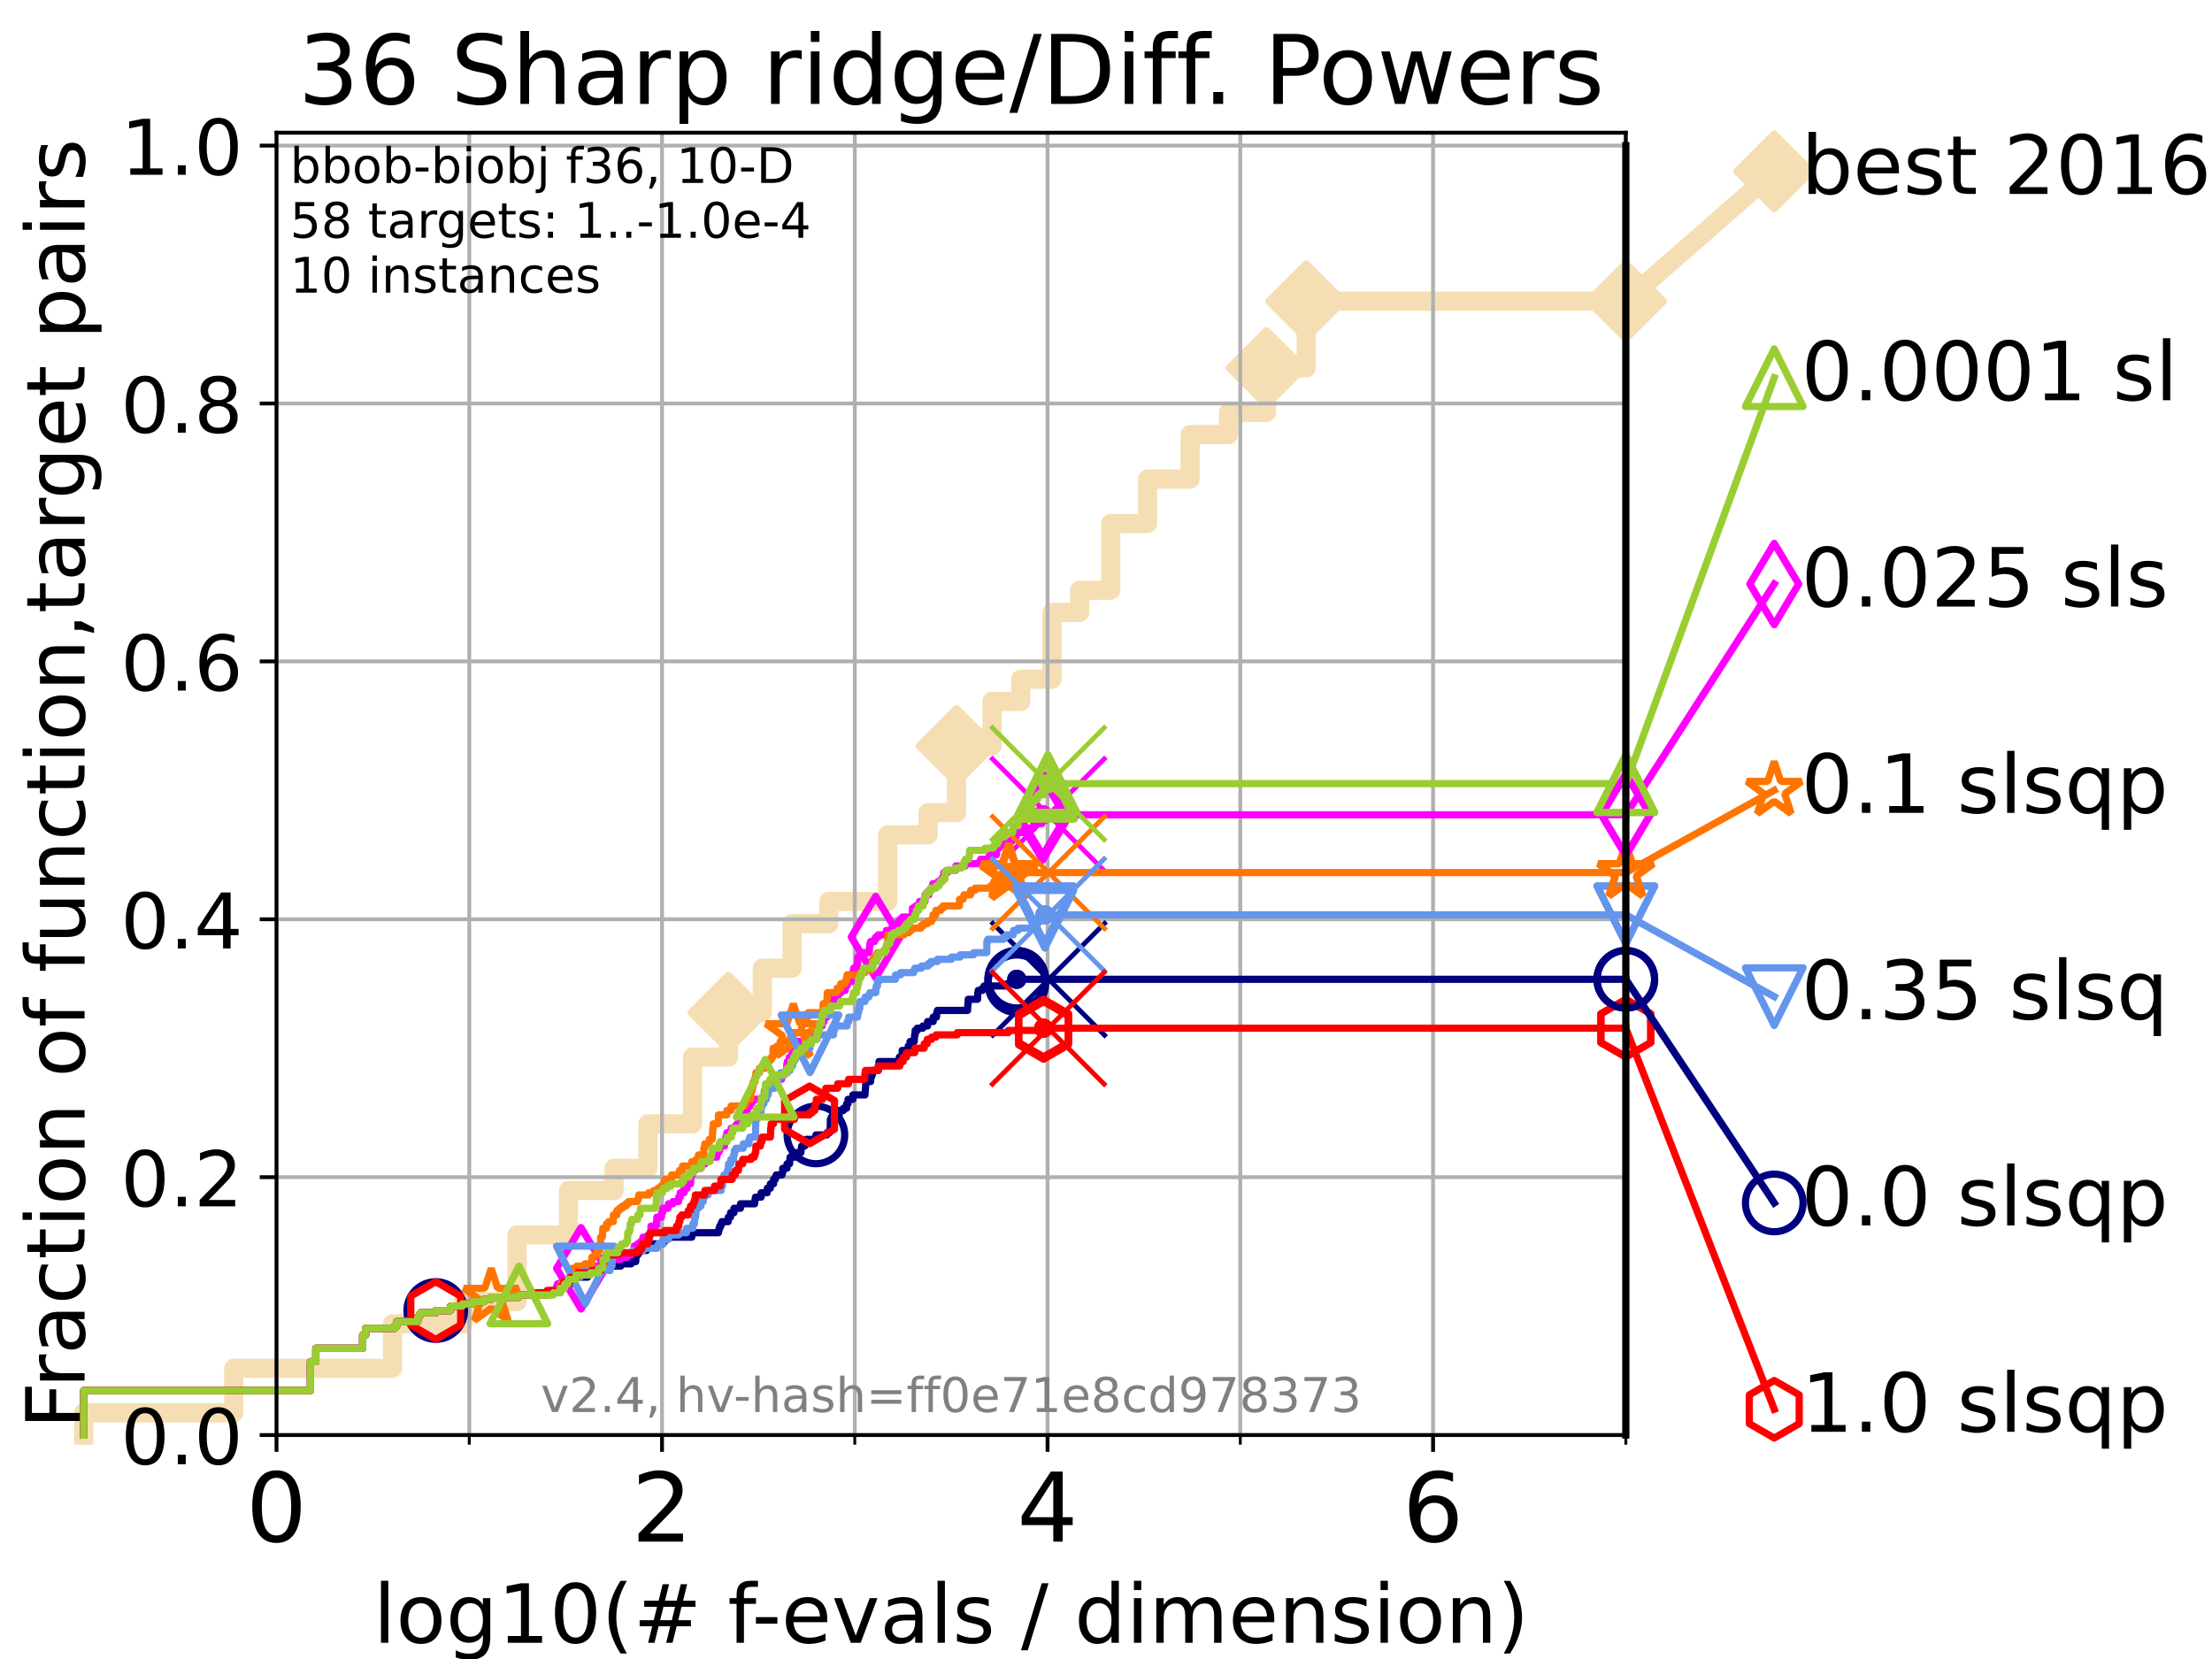 <?xml version="1.0" encoding="utf-8" standalone="no"?>
<!DOCTYPE svg PUBLIC "-//W3C//DTD SVG 1.1//EN"
  "http://www.w3.org/Graphics/SVG/1.1/DTD/svg11.dtd">
<!-- Created with matplotlib (https://matplotlib.org/) -->
<svg height="345.6pt" version="1.1" viewBox="0 0 460.8 345.6" width="460.8pt" xmlns="http://www.w3.org/2000/svg" xmlns:xlink="http://www.w3.org/1999/xlink">
 <defs>
  <style type="text/css">*{stroke-linecap:butt;stroke-linejoin:round;}</style>
 </defs>
 <g id="figure_1">
  <g id="patch_1">
   <path d="M 0 345.6 
L 460.8 345.6 
L 460.8 0 
L 0 0 
z
" style="fill:#ffffff;"/>
  </g>
  <g id="axes_1">
   <g id="patch_2">
    <path d="M 57.6 298.944 
L 338.688 298.944 
L 338.688 27.648 
L 57.6 27.648 
z
" style="fill:#ffffff;"/>
   </g>
   <g id="line2d_1">
    <path d="M 17.445 298.944 
L 17.445 294.313 
L 48.692 294.313 
L 48.692 285.05 
L 81.776 285.05 
L 81.776 275.788 
L 96.49 275.788 
L 96.49 271.157 
L 107.713 271.157 
L 107.713 257.263 
L 118.417 257.263 
L 118.417 248.001 
L 127.923 248.001 
L 127.923 243.37 
L 134.974 243.37 
L 134.974 234.107 
L 144.27 234.107 
L 144.27 220.214 
L 151.74 220.214 
L 151.74 210.951 
L 158.795 210.951 
L 158.795 201.689 
L 165.007 201.689 
L 165.007 192.426 
L 172.664 192.426 
L 172.664 187.795 
L 184.929 187.795 
L 184.929 173.901 
L 193.336 173.901 
L 193.336 169.27 
L 199.253 169.27 
L 199.253 155.377 
L 206.658 155.377 
L 206.658 146.114 
L 212.651 146.114 
L 212.651 141.483 
L 219.14 141.483 
L 219.14 127.589 
L 224.912 127.589 
L 224.912 122.958 
L 231.384 122.958 
L 231.384 109.065 
L 239.058 109.065 
L 239.058 99.802 
L 247.925 99.802 
L 247.925 90.54 
L 255.898 90.54 
L 255.898 85.909 
L 263.85 85.909 
L 263.85 76.646 
L 272.088 76.646 
L 272.088 62.753 
L 338.688 62.753 
" style="fill:none;stroke:#f5deb3;stroke-linecap:square;stroke-width:4;"/>
   </g>
   <g id="line2d_2">
    <defs>
     <path d="M 0 7.778 
L 7.778 0 
L 0 -7.778 
L -7.778 0 
z
" id="mdbd1be1e06" style="stroke:#f5deb3;stroke-linejoin:miter;stroke-width:1.5;"/>
    </defs>
    <g>
     <use style="fill:#f5deb3;stroke:#f5deb3;stroke-linejoin:miter;stroke-width:1.5;" x="151.74" xlink:href="#mdbd1be1e06" y="210.951"/>
     <use style="fill:#f5deb3;stroke:#f5deb3;stroke-linejoin:miter;stroke-width:1.5;" x="199.253" xlink:href="#mdbd1be1e06" y="155.377"/>
     <use style="fill:#f5deb3;stroke:#f5deb3;stroke-linejoin:miter;stroke-width:1.5;" x="263.85" xlink:href="#mdbd1be1e06" y="76.646"/>
     <use style="fill:#f5deb3;stroke:#f5deb3;stroke-linejoin:miter;stroke-width:1.5;" x="272.088" xlink:href="#mdbd1be1e06" y="62.753"/>
     <use style="fill:#f5deb3;stroke:#f5deb3;stroke-linejoin:miter;stroke-width:1.5;" x="338.688" xlink:href="#mdbd1be1e06" y="62.753"/>
    </g>
   </g>
   <g id="line2d_3">
    <path style="fill:none;stroke:#f5deb3;stroke-linecap:square;stroke-width:4;"/>
    <g/>
   </g>
   <g id="line2d_4">
    <path d="M 338.688 62.753 
L 369.608 35.706 
" style="fill:none;stroke:#f5deb3;stroke-linecap:square;stroke-width:4;"/>
    <g>
     <use style="fill:#f5deb3;stroke:#f5deb3;stroke-linejoin:miter;stroke-width:1.5;" x="338.688" xlink:href="#mdbd1be1e06" y="62.753"/>
     <use style="fill:#f5deb3;stroke:#f5deb3;stroke-linejoin:miter;stroke-width:1.5;" x="369.608" xlink:href="#mdbd1be1e06" y="35.706"/>
    </g>
   </g>
   <g id="matplotlib.axis_1">
    <g id="xtick_1">
     <g id="line2d_5">
      <path clip-path="url(#p57e8a97815)" d="M 57.6 298.944 
L 57.6 27.648 
" style="fill:none;stroke:#b0b0b0;stroke-linecap:square;stroke-width:0.8;"/>
     </g>
     <g id="line2d_6">
      <defs>
       <path d="M 0 0 
L 0 3.5 
" id="mbbe5c16238" style="stroke:#000000;stroke-width:0.8;"/>
      </defs>
      <g>
       <use style="stroke:#000000;stroke-width:0.8;" x="57.6" xlink:href="#mbbe5c16238" y="298.944"/>
      </g>
     </g>
     <g id="text_1">
      <!-- 0 -->
      <g transform="translate(51.237 321.141)scale(0.2 -0.2)">
       <defs>
        <path d="M 31.781 66.406 
Q 24.172 66.406 20.328 58.906 
Q 16.5 51.422 16.5 36.375 
Q 16.5 21.391 20.328 13.891 
Q 24.172 6.391 31.781 6.391 
Q 39.453 6.391 43.281 13.891 
Q 47.125 21.391 47.125 36.375 
Q 47.125 51.422 43.281 58.906 
Q 39.453 66.406 31.781 66.406 
z
M 31.781 74.219 
Q 44.047 74.219 50.516 64.516 
Q 56.984 54.828 56.984 36.375 
Q 56.984 17.969 50.516 8.266 
Q 44.047 -1.422 31.781 -1.422 
Q 19.531 -1.422 13.062 8.266 
Q 6.594 17.969 6.594 36.375 
Q 6.594 54.828 13.062 64.516 
Q 19.531 74.219 31.781 74.219 
z
" id="DejaVuSans-48"/>
       </defs>
       <use xlink:href="#DejaVuSans-48"/>
      </g>
     </g>
    </g>
    <g id="xtick_2">
     <g id="line2d_7">
      <path clip-path="url(#p57e8a97815)" d="M 137.911 298.944 
L 137.911 27.648 
" style="fill:none;stroke:#b0b0b0;stroke-linecap:square;stroke-width:0.8;"/>
     </g>
     <g id="line2d_8">
      <g>
       <use style="stroke:#000000;stroke-width:0.8;" x="137.911" xlink:href="#mbbe5c16238" y="298.944"/>
      </g>
     </g>
     <g id="text_2">
      <!-- 2 -->
      <g transform="translate(131.548 321.141)scale(0.2 -0.2)">
       <defs>
        <path d="M 19.188 8.297 
L 53.609 8.297 
L 53.609 0 
L 7.328 0 
L 7.328 8.297 
Q 12.938 14.109 22.625 23.891 
Q 32.328 33.688 34.812 36.531 
Q 39.547 41.844 41.422 45.531 
Q 43.312 49.219 43.312 52.781 
Q 43.312 58.594 39.234 62.25 
Q 35.156 65.922 28.609 65.922 
Q 23.969 65.922 18.812 64.312 
Q 13.672 62.703 7.812 59.422 
L 7.812 69.391 
Q 13.766 71.781 18.938 73 
Q 24.125 74.219 28.422 74.219 
Q 39.75 74.219 46.484 68.547 
Q 53.219 62.891 53.219 53.422 
Q 53.219 48.922 51.531 44.891 
Q 49.859 40.875 45.406 35.406 
Q 44.188 33.984 37.641 27.219 
Q 31.109 20.453 19.188 8.297 
z
" id="DejaVuSans-50"/>
       </defs>
       <use xlink:href="#DejaVuSans-50"/>
      </g>
     </g>
    </g>
    <g id="xtick_3">
     <g id="line2d_9">
      <path clip-path="url(#p57e8a97815)" d="M 218.222 298.944 
L 218.222 27.648 
" style="fill:none;stroke:#b0b0b0;stroke-linecap:square;stroke-width:0.8;"/>
     </g>
     <g id="line2d_10">
      <g>
       <use style="stroke:#000000;stroke-width:0.8;" x="218.222" xlink:href="#mbbe5c16238" y="298.944"/>
      </g>
     </g>
     <g id="text_3">
      <!-- 4 -->
      <g transform="translate(211.859 321.141)scale(0.2 -0.2)">
       <defs>
        <path d="M 37.797 64.312 
L 12.891 25.391 
L 37.797 25.391 
z
M 35.203 72.906 
L 47.609 72.906 
L 47.609 25.391 
L 58.016 25.391 
L 58.016 17.188 
L 47.609 17.188 
L 47.609 0 
L 37.797 0 
L 37.797 17.188 
L 4.891 17.188 
L 4.891 26.703 
z
" id="DejaVuSans-52"/>
       </defs>
       <use xlink:href="#DejaVuSans-52"/>
      </g>
     </g>
    </g>
    <g id="xtick_4">
     <g id="line2d_11">
      <path clip-path="url(#p57e8a97815)" d="M 298.533 298.944 
L 298.533 27.648 
" style="fill:none;stroke:#b0b0b0;stroke-linecap:square;stroke-width:0.8;"/>
     </g>
     <g id="line2d_12">
      <g>
       <use style="stroke:#000000;stroke-width:0.8;" x="298.533" xlink:href="#mbbe5c16238" y="298.944"/>
      </g>
     </g>
     <g id="text_4">
      <!-- 6 -->
      <g transform="translate(292.17 321.141)scale(0.2 -0.2)">
       <defs>
        <path d="M 33.016 40.375 
Q 26.375 40.375 22.484 35.828 
Q 18.609 31.297 18.609 23.391 
Q 18.609 15.531 22.484 10.953 
Q 26.375 6.391 33.016 6.391 
Q 39.656 6.391 43.531 10.953 
Q 47.406 15.531 47.406 23.391 
Q 47.406 31.297 43.531 35.828 
Q 39.656 40.375 33.016 40.375 
z
M 52.594 71.297 
L 52.594 62.312 
Q 48.875 64.062 45.094 64.984 
Q 41.312 65.922 37.594 65.922 
Q 27.828 65.922 22.672 59.328 
Q 17.531 52.734 16.797 39.406 
Q 19.672 43.656 24.016 45.922 
Q 28.375 48.188 33.594 48.188 
Q 44.578 48.188 50.953 41.516 
Q 57.328 34.859 57.328 23.391 
Q 57.328 12.156 50.688 5.359 
Q 44.047 -1.422 33.016 -1.422 
Q 20.359 -1.422 13.672 8.266 
Q 6.984 17.969 6.984 36.375 
Q 6.984 53.656 15.188 63.938 
Q 23.391 74.219 37.203 74.219 
Q 40.922 74.219 44.703 73.484 
Q 48.484 72.75 52.594 71.297 
z
" id="DejaVuSans-54"/>
       </defs>
       <use xlink:href="#DejaVuSans-54"/>
      </g>
     </g>
    </g>
    <g id="xtick_5">
     <g id="line2d_13">
      <path clip-path="url(#p57e8a97815)" d="M 97.755 298.944 
L 97.755 27.648 
" style="fill:none;stroke:#b0b0b0;stroke-linecap:square;stroke-width:0.8;"/>
     </g>
     <g id="line2d_14">
      <defs>
       <path d="M 0 0 
L 0 2 
" id="m8699677b62" style="stroke:#000000;stroke-width:0.6;"/>
      </defs>
      <g>
       <use style="stroke:#000000;stroke-width:0.6;" x="97.755" xlink:href="#m8699677b62" y="298.944"/>
      </g>
     </g>
    </g>
    <g id="xtick_6">
     <g id="line2d_15">
      <path clip-path="url(#p57e8a97815)" d="M 178.066 298.944 
L 178.066 27.648 
" style="fill:none;stroke:#b0b0b0;stroke-linecap:square;stroke-width:0.8;"/>
     </g>
     <g id="line2d_16">
      <g>
       <use style="stroke:#000000;stroke-width:0.6;" x="178.066" xlink:href="#m8699677b62" y="298.944"/>
      </g>
     </g>
    </g>
    <g id="xtick_7">
     <g id="line2d_17">
      <path clip-path="url(#p57e8a97815)" d="M 258.377 298.944 
L 258.377 27.648 
" style="fill:none;stroke:#b0b0b0;stroke-linecap:square;stroke-width:0.8;"/>
     </g>
     <g id="line2d_18">
      <g>
       <use style="stroke:#000000;stroke-width:0.6;" x="258.377" xlink:href="#m8699677b62" y="298.944"/>
      </g>
     </g>
    </g>
    <g id="xtick_8">
     <g id="line2d_19">
      <path clip-path="url(#p57e8a97815)" d="M 338.688 298.944 
L 338.688 27.648 
" style="fill:none;stroke:#b0b0b0;stroke-linecap:square;stroke-width:0.8;"/>
     </g>
     <g id="line2d_20">
      <g>
       <use style="stroke:#000000;stroke-width:0.6;" x="338.688" xlink:href="#m8699677b62" y="298.944"/>
      </g>
     </g>
    </g>
    <g id="text_5">
     <!-- log10(# f-evals / dimension) -->
     <g transform="translate(77.764 342.218)scale(0.17 -0.17)">
      <defs>
       <path d="M 9.422 75.984 
L 18.406 75.984 
L 18.406 0 
L 9.422 0 
z
" id="DejaVuSans-108"/>
       <path d="M 30.609 48.391 
Q 23.391 48.391 19.188 42.75 
Q 14.984 37.109 14.984 27.297 
Q 14.984 17.484 19.156 11.844 
Q 23.344 6.203 30.609 6.203 
Q 37.797 6.203 41.984 11.859 
Q 46.188 17.531 46.188 27.297 
Q 46.188 37.016 41.984 42.703 
Q 37.797 48.391 30.609 48.391 
z
M 30.609 56 
Q 42.328 56 49.016 48.375 
Q 55.719 40.766 55.719 27.297 
Q 55.719 13.875 49.016 6.219 
Q 42.328 -1.422 30.609 -1.422 
Q 18.844 -1.422 12.172 6.219 
Q 5.516 13.875 5.516 27.297 
Q 5.516 40.766 12.172 48.375 
Q 18.844 56 30.609 56 
z
" id="DejaVuSans-111"/>
       <path d="M 45.406 27.984 
Q 45.406 37.75 41.375 43.109 
Q 37.359 48.484 30.078 48.484 
Q 22.859 48.484 18.828 43.109 
Q 14.797 37.75 14.797 27.984 
Q 14.797 18.266 18.828 12.891 
Q 22.859 7.516 30.078 7.516 
Q 37.359 7.516 41.375 12.891 
Q 45.406 18.266 45.406 27.984 
z
M 54.391 6.781 
Q 54.391 -7.172 48.188 -13.984 
Q 42 -20.797 29.203 -20.797 
Q 24.469 -20.797 20.266 -20.094 
Q 16.062 -19.391 12.109 -17.922 
L 12.109 -9.188 
Q 16.062 -11.328 19.922 -12.344 
Q 23.781 -13.375 27.781 -13.375 
Q 36.625 -13.375 41.016 -8.766 
Q 45.406 -4.156 45.406 5.172 
L 45.406 9.625 
Q 42.625 4.781 38.281 2.391 
Q 33.938 0 27.875 0 
Q 17.828 0 11.672 7.656 
Q 5.516 15.328 5.516 27.984 
Q 5.516 40.672 11.672 48.328 
Q 17.828 56 27.875 56 
Q 33.938 56 38.281 53.609 
Q 42.625 51.219 45.406 46.391 
L 45.406 54.688 
L 54.391 54.688 
z
" id="DejaVuSans-103"/>
       <path d="M 12.406 8.297 
L 28.516 8.297 
L 28.516 63.922 
L 10.984 60.406 
L 10.984 69.391 
L 28.422 72.906 
L 38.281 72.906 
L 38.281 8.297 
L 54.391 8.297 
L 54.391 0 
L 12.406 0 
z
" id="DejaVuSans-49"/>
       <path d="M 31 75.875 
Q 24.469 64.656 21.281 53.656 
Q 18.109 42.672 18.109 31.391 
Q 18.109 20.125 21.312 9.062 
Q 24.516 -2 31 -13.188 
L 23.188 -13.188 
Q 15.875 -1.703 12.234 9.375 
Q 8.594 20.453 8.594 31.391 
Q 8.594 42.281 12.203 53.312 
Q 15.828 64.359 23.188 75.875 
z
" id="DejaVuSans-40"/>
       <path d="M 51.125 44 
L 36.922 44 
L 32.812 27.688 
L 47.125 27.688 
z
M 43.797 71.781 
L 38.719 51.516 
L 52.984 51.516 
L 58.109 71.781 
L 65.922 71.781 
L 60.891 51.516 
L 76.125 51.516 
L 76.125 44 
L 58.984 44 
L 54.984 27.688 
L 70.516 27.688 
L 70.516 20.219 
L 53.078 20.219 
L 48 0 
L 40.188 0 
L 45.219 20.219 
L 30.906 20.219 
L 25.875 0 
L 18.016 0 
L 23.094 20.219 
L 7.719 20.219 
L 7.719 27.688 
L 24.906 27.688 
L 29 44 
L 13.281 44 
L 13.281 51.516 
L 30.906 51.516 
L 35.891 71.781 
z
" id="DejaVuSans-35"/>
       <path id="DejaVuSans-32"/>
       <path d="M 37.109 75.984 
L 37.109 68.5 
L 28.516 68.5 
Q 23.688 68.5 21.797 66.547 
Q 19.922 64.594 19.922 59.516 
L 19.922 54.688 
L 34.719 54.688 
L 34.719 47.703 
L 19.922 47.703 
L 19.922 0 
L 10.891 0 
L 10.891 47.703 
L 2.297 47.703 
L 2.297 54.688 
L 10.891 54.688 
L 10.891 58.5 
Q 10.891 67.625 15.141 71.797 
Q 19.391 75.984 28.609 75.984 
z
" id="DejaVuSans-102"/>
       <path d="M 4.891 31.391 
L 31.203 31.391 
L 31.203 23.391 
L 4.891 23.391 
z
" id="DejaVuSans-45"/>
       <path d="M 56.203 29.594 
L 56.203 25.203 
L 14.891 25.203 
Q 15.484 15.922 20.484 11.062 
Q 25.484 6.203 34.422 6.203 
Q 39.594 6.203 44.453 7.469 
Q 49.312 8.734 54.109 11.281 
L 54.109 2.781 
Q 49.266 0.734 44.188 -0.344 
Q 39.109 -1.422 33.891 -1.422 
Q 20.797 -1.422 13.156 6.188 
Q 5.516 13.812 5.516 26.812 
Q 5.516 40.234 12.766 48.109 
Q 20.016 56 32.328 56 
Q 43.359 56 49.781 48.891 
Q 56.203 41.797 56.203 29.594 
z
M 47.219 32.234 
Q 47.125 39.594 43.094 43.984 
Q 39.062 48.391 32.422 48.391 
Q 24.906 48.391 20.391 44.141 
Q 15.875 39.891 15.188 32.172 
z
" id="DejaVuSans-101"/>
       <path d="M 2.984 54.688 
L 12.5 54.688 
L 29.594 8.797 
L 46.688 54.688 
L 56.203 54.688 
L 35.688 0 
L 23.484 0 
z
" id="DejaVuSans-118"/>
       <path d="M 34.281 27.484 
Q 23.391 27.484 19.188 25 
Q 14.984 22.516 14.984 16.5 
Q 14.984 11.719 18.141 8.906 
Q 21.297 6.109 26.703 6.109 
Q 34.188 6.109 38.703 11.406 
Q 43.219 16.703 43.219 25.484 
L 43.219 27.484 
z
M 52.203 31.203 
L 52.203 0 
L 43.219 0 
L 43.219 8.297 
Q 40.141 3.328 35.547 0.953 
Q 30.953 -1.422 24.312 -1.422 
Q 15.922 -1.422 10.953 3.297 
Q 6 8.016 6 15.922 
Q 6 25.141 12.172 29.828 
Q 18.359 34.516 30.609 34.516 
L 43.219 34.516 
L 43.219 35.406 
Q 43.219 41.609 39.141 45 
Q 35.062 48.391 27.688 48.391 
Q 23 48.391 18.547 47.266 
Q 14.109 46.141 10.016 43.891 
L 10.016 52.203 
Q 14.938 54.109 19.578 55.047 
Q 24.219 56 28.609 56 
Q 40.484 56 46.344 49.844 
Q 52.203 43.703 52.203 31.203 
z
" id="DejaVuSans-97"/>
       <path d="M 44.281 53.078 
L 44.281 44.578 
Q 40.484 46.531 36.375 47.5 
Q 32.281 48.484 27.875 48.484 
Q 21.188 48.484 17.844 46.438 
Q 14.5 44.391 14.5 40.281 
Q 14.5 37.156 16.891 35.375 
Q 19.281 33.594 26.516 31.984 
L 29.594 31.297 
Q 39.156 29.25 43.188 25.516 
Q 47.219 21.781 47.219 15.094 
Q 47.219 7.469 41.188 3.016 
Q 35.156 -1.422 24.609 -1.422 
Q 20.219 -1.422 15.453 -0.562 
Q 10.688 0.297 5.422 2 
L 5.422 11.281 
Q 10.406 8.688 15.234 7.391 
Q 20.062 6.109 24.812 6.109 
Q 31.156 6.109 34.562 8.281 
Q 37.984 10.453 37.984 14.406 
Q 37.984 18.062 35.516 20.016 
Q 33.062 21.969 24.703 23.781 
L 21.578 24.516 
Q 13.234 26.266 9.516 29.906 
Q 5.812 33.547 5.812 39.891 
Q 5.812 47.609 11.281 51.797 
Q 16.75 56 26.812 56 
Q 31.781 56 36.172 55.266 
Q 40.578 54.547 44.281 53.078 
z
" id="DejaVuSans-115"/>
       <path d="M 25.391 72.906 
L 33.688 72.906 
L 8.297 -9.281 
L 0 -9.281 
z
" id="DejaVuSans-47"/>
       <path d="M 45.406 46.391 
L 45.406 75.984 
L 54.391 75.984 
L 54.391 0 
L 45.406 0 
L 45.406 8.203 
Q 42.578 3.328 38.25 0.953 
Q 33.938 -1.422 27.875 -1.422 
Q 17.969 -1.422 11.734 6.484 
Q 5.516 14.406 5.516 27.297 
Q 5.516 40.188 11.734 48.094 
Q 17.969 56 27.875 56 
Q 33.938 56 38.25 53.625 
Q 42.578 51.266 45.406 46.391 
z
M 14.797 27.297 
Q 14.797 17.391 18.875 11.75 
Q 22.953 6.109 30.078 6.109 
Q 37.203 6.109 41.297 11.75 
Q 45.406 17.391 45.406 27.297 
Q 45.406 37.203 41.297 42.844 
Q 37.203 48.484 30.078 48.484 
Q 22.953 48.484 18.875 42.844 
Q 14.797 37.203 14.797 27.297 
z
" id="DejaVuSans-100"/>
       <path d="M 9.422 54.688 
L 18.406 54.688 
L 18.406 0 
L 9.422 0 
z
M 9.422 75.984 
L 18.406 75.984 
L 18.406 64.594 
L 9.422 64.594 
z
" id="DejaVuSans-105"/>
       <path d="M 52 44.188 
Q 55.375 50.25 60.062 53.125 
Q 64.75 56 71.094 56 
Q 79.641 56 84.281 50.016 
Q 88.922 44.047 88.922 33.016 
L 88.922 0 
L 79.891 0 
L 79.891 32.719 
Q 79.891 40.578 77.094 44.375 
Q 74.312 48.188 68.609 48.188 
Q 61.625 48.188 57.562 43.547 
Q 53.516 38.922 53.516 30.906 
L 53.516 0 
L 44.484 0 
L 44.484 32.719 
Q 44.484 40.625 41.703 44.406 
Q 38.922 48.188 33.109 48.188 
Q 26.219 48.188 22.156 43.531 
Q 18.109 38.875 18.109 30.906 
L 18.109 0 
L 9.078 0 
L 9.078 54.688 
L 18.109 54.688 
L 18.109 46.188 
Q 21.188 51.219 25.484 53.609 
Q 29.781 56 35.688 56 
Q 41.656 56 45.828 52.969 
Q 50 49.953 52 44.188 
z
" id="DejaVuSans-109"/>
       <path d="M 54.891 33.016 
L 54.891 0 
L 45.906 0 
L 45.906 32.719 
Q 45.906 40.484 42.875 44.328 
Q 39.844 48.188 33.797 48.188 
Q 26.516 48.188 22.312 43.547 
Q 18.109 38.922 18.109 30.906 
L 18.109 0 
L 9.078 0 
L 9.078 54.688 
L 18.109 54.688 
L 18.109 46.188 
Q 21.344 51.125 25.703 53.562 
Q 30.078 56 35.797 56 
Q 45.219 56 50.047 50.172 
Q 54.891 44.344 54.891 33.016 
z
" id="DejaVuSans-110"/>
       <path d="M 8.016 75.875 
L 15.828 75.875 
Q 23.141 64.359 26.781 53.312 
Q 30.422 42.281 30.422 31.391 
Q 30.422 20.453 26.781 9.375 
Q 23.141 -1.703 15.828 -13.188 
L 8.016 -13.188 
Q 14.5 -2 17.703 9.062 
Q 20.906 20.125 20.906 31.391 
Q 20.906 42.672 17.703 53.656 
Q 14.5 64.656 8.016 75.875 
z
" id="DejaVuSans-41"/>
      </defs>
      <use xlink:href="#DejaVuSans-108"/>
      <use x="27.783" xlink:href="#DejaVuSans-111"/>
      <use x="88.965" xlink:href="#DejaVuSans-103"/>
      <use x="152.441" xlink:href="#DejaVuSans-49"/>
      <use x="216.064" xlink:href="#DejaVuSans-48"/>
      <use x="279.688" xlink:href="#DejaVuSans-40"/>
      <use x="318.701" xlink:href="#DejaVuSans-35"/>
      <use x="402.49" xlink:href="#DejaVuSans-32"/>
      <use x="434.277" xlink:href="#DejaVuSans-102"/>
      <use x="463.982" xlink:href="#DejaVuSans-45"/>
      <use x="500.066" xlink:href="#DejaVuSans-101"/>
      <use x="561.59" xlink:href="#DejaVuSans-118"/>
      <use x="620.77" xlink:href="#DejaVuSans-97"/>
      <use x="682.049" xlink:href="#DejaVuSans-108"/>
      <use x="709.832" xlink:href="#DejaVuSans-115"/>
      <use x="761.932" xlink:href="#DejaVuSans-32"/>
      <use x="793.719" xlink:href="#DejaVuSans-47"/>
      <use x="827.41" xlink:href="#DejaVuSans-32"/>
      <use x="859.197" xlink:href="#DejaVuSans-100"/>
      <use x="922.674" xlink:href="#DejaVuSans-105"/>
      <use x="950.457" xlink:href="#DejaVuSans-109"/>
      <use x="1047.869" xlink:href="#DejaVuSans-101"/>
      <use x="1109.393" xlink:href="#DejaVuSans-110"/>
      <use x="1172.771" xlink:href="#DejaVuSans-115"/>
      <use x="1224.871" xlink:href="#DejaVuSans-105"/>
      <use x="1252.654" xlink:href="#DejaVuSans-111"/>
      <use x="1313.836" xlink:href="#DejaVuSans-110"/>
      <use x="1377.215" xlink:href="#DejaVuSans-41"/>
     </g>
    </g>
   </g>
   <g id="matplotlib.axis_2">
    <g id="ytick_1">
     <g id="line2d_21">
      <path clip-path="url(#p57e8a97815)" d="M 57.6 298.944 
L 338.688 298.944 
" style="fill:none;stroke:#b0b0b0;stroke-linecap:square;stroke-width:0.8;"/>
     </g>
     <g id="line2d_22">
      <defs>
       <path d="M 0 0 
L -3.5 0 
" id="mdbe199f430" style="stroke:#000000;stroke-width:0.8;"/>
      </defs>
      <g>
       <use style="stroke:#000000;stroke-width:0.8;" x="57.6" xlink:href="#mdbe199f430" y="298.944"/>
      </g>
     </g>
     <g id="text_6">
      <!-- 0.0 -->
      <g transform="translate(25.155 305.023)scale(0.16 -0.16)">
       <defs>
        <path d="M 10.688 12.406 
L 21 12.406 
L 21 0 
L 10.688 0 
z
" id="DejaVuSans-46"/>
       </defs>
       <use xlink:href="#DejaVuSans-48"/>
       <use x="63.623" xlink:href="#DejaVuSans-46"/>
       <use x="95.41" xlink:href="#DejaVuSans-48"/>
      </g>
     </g>
    </g>
    <g id="ytick_2">
     <g id="line2d_23">
      <path clip-path="url(#p57e8a97815)" d="M 57.6 245.222 
L 338.688 245.222 
" style="fill:none;stroke:#b0b0b0;stroke-linecap:square;stroke-width:0.8;"/>
     </g>
     <g id="line2d_24">
      <g>
       <use style="stroke:#000000;stroke-width:0.8;" x="57.6" xlink:href="#mdbe199f430" y="245.222"/>
      </g>
     </g>
     <g id="text_7">
      <!-- 0.2 -->
      <g transform="translate(25.155 251.301)scale(0.16 -0.16)">
       <use xlink:href="#DejaVuSans-48"/>
       <use x="63.623" xlink:href="#DejaVuSans-46"/>
       <use x="95.41" xlink:href="#DejaVuSans-50"/>
      </g>
     </g>
    </g>
    <g id="ytick_3">
     <g id="line2d_25">
      <path clip-path="url(#p57e8a97815)" d="M 57.6 191.5 
L 338.688 191.5 
" style="fill:none;stroke:#b0b0b0;stroke-linecap:square;stroke-width:0.8;"/>
     </g>
     <g id="line2d_26">
      <g>
       <use style="stroke:#000000;stroke-width:0.8;" x="57.6" xlink:href="#mdbe199f430" y="191.5"/>
      </g>
     </g>
     <g id="text_8">
      <!-- 0.4 -->
      <g transform="translate(25.155 197.579)scale(0.16 -0.16)">
       <use xlink:href="#DejaVuSans-48"/>
       <use x="63.623" xlink:href="#DejaVuSans-46"/>
       <use x="95.41" xlink:href="#DejaVuSans-52"/>
      </g>
     </g>
    </g>
    <g id="ytick_4">
     <g id="line2d_27">
      <path clip-path="url(#p57e8a97815)" d="M 57.6 137.778 
L 338.688 137.778 
" style="fill:none;stroke:#b0b0b0;stroke-linecap:square;stroke-width:0.8;"/>
     </g>
     <g id="line2d_28">
      <g>
       <use style="stroke:#000000;stroke-width:0.8;" x="57.6" xlink:href="#mdbe199f430" y="137.778"/>
      </g>
     </g>
     <g id="text_9">
      <!-- 0.6 -->
      <g transform="translate(25.155 143.857)scale(0.16 -0.16)">
       <use xlink:href="#DejaVuSans-48"/>
       <use x="63.623" xlink:href="#DejaVuSans-46"/>
       <use x="95.41" xlink:href="#DejaVuSans-54"/>
      </g>
     </g>
    </g>
    <g id="ytick_5">
     <g id="line2d_29">
      <path clip-path="url(#p57e8a97815)" d="M 57.6 84.056 
L 338.688 84.056 
" style="fill:none;stroke:#b0b0b0;stroke-linecap:square;stroke-width:0.8;"/>
     </g>
     <g id="line2d_30">
      <g>
       <use style="stroke:#000000;stroke-width:0.8;" x="57.6" xlink:href="#mdbe199f430" y="84.056"/>
      </g>
     </g>
     <g id="text_10">
      <!-- 0.8 -->
      <g transform="translate(25.155 90.135)scale(0.16 -0.16)">
       <defs>
        <path d="M 31.781 34.625 
Q 24.75 34.625 20.719 30.859 
Q 16.703 27.094 16.703 20.516 
Q 16.703 13.922 20.719 10.156 
Q 24.75 6.391 31.781 6.391 
Q 38.812 6.391 42.859 10.172 
Q 46.922 13.969 46.922 20.516 
Q 46.922 27.094 42.891 30.859 
Q 38.875 34.625 31.781 34.625 
z
M 21.922 38.812 
Q 15.578 40.375 12.031 44.719 
Q 8.5 49.078 8.5 55.328 
Q 8.5 64.062 14.719 69.141 
Q 20.953 74.219 31.781 74.219 
Q 42.672 74.219 48.875 69.141 
Q 55.078 64.062 55.078 55.328 
Q 55.078 49.078 51.531 44.719 
Q 48 40.375 41.703 38.812 
Q 48.828 37.156 52.797 32.312 
Q 56.781 27.484 56.781 20.516 
Q 56.781 9.906 50.312 4.234 
Q 43.844 -1.422 31.781 -1.422 
Q 19.734 -1.422 13.25 4.234 
Q 6.781 9.906 6.781 20.516 
Q 6.781 27.484 10.781 32.312 
Q 14.797 37.156 21.922 38.812 
z
M 18.312 54.391 
Q 18.312 48.734 21.844 45.562 
Q 25.391 42.391 31.781 42.391 
Q 38.141 42.391 41.719 45.562 
Q 45.312 48.734 45.312 54.391 
Q 45.312 60.062 41.719 63.234 
Q 38.141 66.406 31.781 66.406 
Q 25.391 66.406 21.844 63.234 
Q 18.312 60.062 18.312 54.391 
z
" id="DejaVuSans-56"/>
       </defs>
       <use xlink:href="#DejaVuSans-48"/>
       <use x="63.623" xlink:href="#DejaVuSans-46"/>
       <use x="95.41" xlink:href="#DejaVuSans-56"/>
      </g>
     </g>
    </g>
    <g id="ytick_6">
     <g id="line2d_31">
      <path clip-path="url(#p57e8a97815)" d="M 57.6 30.334 
L 338.688 30.334 
" style="fill:none;stroke:#b0b0b0;stroke-linecap:square;stroke-width:0.8;"/>
     </g>
     <g id="line2d_32">
      <g>
       <use style="stroke:#000000;stroke-width:0.8;" x="57.6" xlink:href="#mdbe199f430" y="30.334"/>
      </g>
     </g>
     <g id="text_11">
      <!-- 1.0 -->
      <g transform="translate(25.155 36.413)scale(0.16 -0.16)">
       <use xlink:href="#DejaVuSans-49"/>
       <use x="63.623" xlink:href="#DejaVuSans-46"/>
       <use x="95.41" xlink:href="#DejaVuSans-48"/>
      </g>
     </g>
    </g>
    <g id="text_12">
     <!-- Fraction of function,target pairs -->
     <g transform="translate(17.62 297.681)rotate(-90)scale(0.17 -0.17)">
      <defs>
       <path d="M 9.812 72.906 
L 51.703 72.906 
L 51.703 64.594 
L 19.672 64.594 
L 19.672 43.109 
L 48.578 43.109 
L 48.578 34.812 
L 19.672 34.812 
L 19.672 0 
L 9.812 0 
z
" id="DejaVuSans-70"/>
       <path d="M 41.109 46.297 
Q 39.594 47.172 37.812 47.578 
Q 36.031 48 33.891 48 
Q 26.266 48 22.188 43.047 
Q 18.109 38.094 18.109 28.812 
L 18.109 0 
L 9.078 0 
L 9.078 54.688 
L 18.109 54.688 
L 18.109 46.188 
Q 20.953 51.172 25.484 53.578 
Q 30.031 56 36.531 56 
Q 37.453 56 38.578 55.875 
Q 39.703 55.766 41.062 55.516 
z
" id="DejaVuSans-114"/>
       <path d="M 48.781 52.594 
L 48.781 44.188 
Q 44.969 46.297 41.141 47.344 
Q 37.312 48.391 33.406 48.391 
Q 24.656 48.391 19.812 42.844 
Q 14.984 37.312 14.984 27.297 
Q 14.984 17.281 19.812 11.734 
Q 24.656 6.203 33.406 6.203 
Q 37.312 6.203 41.141 7.25 
Q 44.969 8.297 48.781 10.406 
L 48.781 2.094 
Q 45.016 0.344 40.984 -0.531 
Q 36.969 -1.422 32.422 -1.422 
Q 20.062 -1.422 12.781 6.344 
Q 5.516 14.109 5.516 27.297 
Q 5.516 40.672 12.859 48.328 
Q 20.219 56 33.016 56 
Q 37.156 56 41.109 55.141 
Q 45.062 54.297 48.781 52.594 
z
" id="DejaVuSans-99"/>
       <path d="M 18.312 70.219 
L 18.312 54.688 
L 36.812 54.688 
L 36.812 47.703 
L 18.312 47.703 
L 18.312 18.016 
Q 18.312 11.328 20.141 9.422 
Q 21.969 7.516 27.594 7.516 
L 36.812 7.516 
L 36.812 0 
L 27.594 0 
Q 17.188 0 13.234 3.875 
Q 9.281 7.766 9.281 18.016 
L 9.281 47.703 
L 2.688 47.703 
L 2.688 54.688 
L 9.281 54.688 
L 9.281 70.219 
z
" id="DejaVuSans-116"/>
       <path d="M 8.5 21.578 
L 8.5 54.688 
L 17.484 54.688 
L 17.484 21.922 
Q 17.484 14.156 20.5 10.266 
Q 23.531 6.391 29.594 6.391 
Q 36.859 6.391 41.078 11.031 
Q 45.312 15.672 45.312 23.688 
L 45.312 54.688 
L 54.297 54.688 
L 54.297 0 
L 45.312 0 
L 45.312 8.406 
Q 42.047 3.422 37.719 1 
Q 33.406 -1.422 27.688 -1.422 
Q 18.266 -1.422 13.375 4.438 
Q 8.5 10.297 8.5 21.578 
z
M 31.109 56 
z
" id="DejaVuSans-117"/>
       <path d="M 11.719 12.406 
L 22.016 12.406 
L 22.016 4 
L 14.016 -11.625 
L 7.719 -11.625 
L 11.719 4 
z
" id="DejaVuSans-44"/>
       <path d="M 18.109 8.203 
L 18.109 -20.797 
L 9.078 -20.797 
L 9.078 54.688 
L 18.109 54.688 
L 18.109 46.391 
Q 20.953 51.266 25.266 53.625 
Q 29.594 56 35.594 56 
Q 45.562 56 51.781 48.094 
Q 58.016 40.188 58.016 27.297 
Q 58.016 14.406 51.781 6.484 
Q 45.562 -1.422 35.594 -1.422 
Q 29.594 -1.422 25.266 0.953 
Q 20.953 3.328 18.109 8.203 
z
M 48.688 27.297 
Q 48.688 37.203 44.609 42.844 
Q 40.531 48.484 33.406 48.484 
Q 26.266 48.484 22.188 42.844 
Q 18.109 37.203 18.109 27.297 
Q 18.109 17.391 22.188 11.75 
Q 26.266 6.109 33.406 6.109 
Q 40.531 6.109 44.609 11.75 
Q 48.688 17.391 48.688 27.297 
z
" id="DejaVuSans-112"/>
      </defs>
      <use xlink:href="#DejaVuSans-70"/>
      <use x="50.27" xlink:href="#DejaVuSans-114"/>
      <use x="91.383" xlink:href="#DejaVuSans-97"/>
      <use x="152.662" xlink:href="#DejaVuSans-99"/>
      <use x="207.643" xlink:href="#DejaVuSans-116"/>
      <use x="246.852" xlink:href="#DejaVuSans-105"/>
      <use x="274.635" xlink:href="#DejaVuSans-111"/>
      <use x="335.816" xlink:href="#DejaVuSans-110"/>
      <use x="399.195" xlink:href="#DejaVuSans-32"/>
      <use x="430.982" xlink:href="#DejaVuSans-111"/>
      <use x="492.164" xlink:href="#DejaVuSans-102"/>
      <use x="527.369" xlink:href="#DejaVuSans-32"/>
      <use x="559.156" xlink:href="#DejaVuSans-102"/>
      <use x="594.361" xlink:href="#DejaVuSans-117"/>
      <use x="657.74" xlink:href="#DejaVuSans-110"/>
      <use x="721.119" xlink:href="#DejaVuSans-99"/>
      <use x="776.1" xlink:href="#DejaVuSans-116"/>
      <use x="815.309" xlink:href="#DejaVuSans-105"/>
      <use x="843.092" xlink:href="#DejaVuSans-111"/>
      <use x="904.273" xlink:href="#DejaVuSans-110"/>
      <use x="967.652" xlink:href="#DejaVuSans-44"/>
      <use x="999.439" xlink:href="#DejaVuSans-116"/>
      <use x="1038.648" xlink:href="#DejaVuSans-97"/>
      <use x="1099.928" xlink:href="#DejaVuSans-114"/>
      <use x="1139.291" xlink:href="#DejaVuSans-103"/>
      <use x="1202.768" xlink:href="#DejaVuSans-101"/>
      <use x="1264.291" xlink:href="#DejaVuSans-116"/>
      <use x="1303.5" xlink:href="#DejaVuSans-32"/>
      <use x="1335.287" xlink:href="#DejaVuSans-112"/>
      <use x="1398.764" xlink:href="#DejaVuSans-97"/>
      <use x="1460.043" xlink:href="#DejaVuSans-105"/>
      <use x="1487.826" xlink:href="#DejaVuSans-114"/>
      <use x="1528.939" xlink:href="#DejaVuSans-115"/>
     </g>
    </g>
   </g>
   <g id="line2d_33">
    <defs>
     <path d="M 0 1.5 
C 0.398 1.5 0.779 1.342 1.061 1.061 
C 1.342 0.779 1.5 0.398 1.5 0 
C 1.5 -0.398 1.342 -0.779 1.061 -1.061 
C 0.779 -1.342 0.398 -1.5 0 -1.5 
C -0.398 -1.5 -0.779 -1.342 -1.061 -1.061 
C -1.342 -0.779 -1.5 -0.398 -1.5 0 
C -1.5 0.398 -1.342 0.779 -1.061 1.061 
C -0.779 1.342 -0.398 1.5 0 1.5 
z
" id="m1bbd21fbfd" style="stroke:#f5deb3;"/>
    </defs>
    <g>
     <use style="fill:#f5deb3;stroke:#f5deb3;" x="272.088" xlink:href="#m1bbd21fbfd" y="62.753"/>
     <use style="fill:#f5deb3;stroke:#f5deb3;" x="272.088" xlink:href="#m1bbd21fbfd" y="62.753"/>
    </g>
   </g>
   <g id="line2d_34">
    <defs>
     <path d="M 0 1.5 
C 0.398 1.5 0.779 1.342 1.061 1.061 
C 1.342 0.779 1.5 0.398 1.5 0 
C 1.5 -0.398 1.342 -0.779 1.061 -1.061 
C 0.779 -1.342 0.398 -1.5 0 -1.5 
C -0.398 -1.5 -0.779 -1.342 -1.061 -1.061 
C -1.342 -0.779 -1.5 -0.398 -1.5 0 
C -1.5 0.398 -1.342 0.779 -1.061 1.061 
C -0.779 1.342 -0.398 1.5 0 1.5 
z
" id="m9fdd48ea1b" style="stroke:#000080;"/>
    </defs>
    <g>
     <use style="fill:#000080;stroke:#000080;" x="211.813" xlink:href="#m9fdd48ea1b" y="204.004"/>
     <use style="fill:#000080;stroke:#000080;" x="211.813" xlink:href="#m9fdd48ea1b" y="204.004"/>
    </g>
   </g>
   <g id="line2d_35">
    <path d="M 17.445 298.944 
L 17.445 289.682 
L 64.671 289.682 
L 64.671 283.661 
L 65.797 283.661 
L 65.797 280.882 
L 75.556 280.882 
L 75.556 278.104 
L 76.168 278.104 
L 76.168 276.714 
L 82.207 276.714 
L 82.207 276.251 
L 82.627 276.251 
L 82.627 275.325 
L 87.01 275.325 
L 87.01 274.399 
L 87.33 274.399 
L 87.33 273.935 
L 87.644 273.935 
L 87.644 273.472 
L 90.771 273.472 
L 90.771 273.009 
L 93.864 273.009 
L 93.864 272.083 
L 96.301 272.083 
L 96.301 271.62 
L 98.606 271.62 
L 98.606 271.157 
L 100.789 271.157 
L 100.789 270.694 
L 102.331 270.694 
L 102.331 270.231 
L 108.103 270.231 
L 108.103 269.767 
L 113.595 269.767 
L 113.595 269.304 
L 115.333 269.304 
L 115.333 268.841 
L 116.739 268.841 
L 116.739 267.915 
L 117.765 267.915 
L 117.765 267.452 
L 118.943 267.452 
L 118.943 266.989 
L 119.097 266.989 
L 119.148 266.062 
L 122.405 266.062 
L 122.405 265.136 
L 122.865 265.136 
L 122.865 264.673 
L 124.818 264.673 
L 124.818 263.747 
L 129.319 263.747 
L 129.319 263.284 
L 131.49 263.284 
L 131.49 262.821 
L 132.446 262.821 
L 132.518 261.431 
L 132.871 261.431 
L 132.871 260.968 
L 133.194 260.968 
L 133.194 260.505 
L 134.682 260.505 
L 134.682 259.579 
L 135.362 259.579 
L 135.362 259.116 
L 138.119 259.116 
L 138.119 258.653 
L 138.477 258.653 
L 138.477 257.726 
L 144.112 257.726 
L 144.112 256.8 
L 149.664 256.8 
L 149.664 256.337 
L 149.788 256.337 
L 149.788 255.874 
L 149.946 255.874 
L 149.946 255.411 
L 150.172 255.411 
L 150.172 254.948 
L 150.387 254.948 
L 150.387 254.484 
L 151.708 254.484 
L 151.708 253.558 
L 152.184 253.558 
L 152.184 252.632 
L 152.9 252.632 
L 152.9 251.706 
L 154.256 251.706 
L 154.256 250.779 
L 157.209 250.779 
L 157.295 249.853 
L 157.375 249.853 
L 157.375 249.39 
L 158.562 249.39 
L 158.562 248.464 
L 159.828 248.464 
L 159.828 247.538 
L 160.476 247.538 
L 160.476 246.611 
L 161.146 246.611 
L 161.146 245.685 
L 161.515 245.685 
L 161.515 245.222 
L 161.694 245.222 
L 161.694 244.759 
L 162.904 244.759 
L 162.904 244.296 
L 163.054 244.296 
L 163.054 243.37 
L 163.95 243.37 
L 163.95 242.443 
L 164.482 242.443 
L 164.589 241.054 
L 165.644 241.054 
L 165.644 240.128 
L 166.826 240.128 
L 166.915 239.201 
L 167.001 239.201 
L 167.001 238.738 
L 167.647 238.738 
L 167.647 237.812 
L 167.936 237.812 
L 167.936 237.349 
L 169.97 237.349 
L 169.97 236.423 
L 172.284 236.423 
L 172.284 235.96 
L 172.827 235.96 
L 172.912 235.033 
L 172.968 235.033 
L 172.979 233.181 
L 173.172 233.181 
L 173.172 232.718 
L 173.474 232.718 
L 173.474 232.255 
L 174.832 232.255 
L 174.832 231.328 
L 175.694 231.328 
L 175.694 230.865 
L 176.362 230.865 
L 176.362 229.939 
L 176.663 229.939 
L 176.663 229.013 
L 177.673 229.013 
L 177.673 228.087 
L 180.19 228.087 
L 180.285 226.697 
L 180.304 226.697 
L 180.377 225.308 
L 181.37 225.308 
L 181.37 224.382 
L 181.548 224.382 
L 181.548 223.918 
L 181.736 223.918 
L 181.736 222.992 
L 182.945 222.992 
L 182.945 222.066 
L 183.105 222.066 
L 183.105 221.14 
L 187.35 221.14 
L 187.35 220.214 
L 187.926 220.214 
L 187.938 218.824 
L 189.2 218.824 
L 189.2 217.898 
L 189.581 217.898 
L 189.581 216.972 
L 190.459 216.972 
L 190.521 215.582 
L 190.649 215.582 
L 190.649 214.656 
L 191.076 214.656 
L 191.076 214.193 
L 192.244 214.193 
L 192.244 213.73 
L 193.237 213.73 
L 193.237 212.804 
L 194.408 212.804 
L 194.408 211.877 
L 195.095 211.877 
L 195.128 210.951 
L 195.271 210.951 
L 195.271 210.488 
L 201.563 210.488 
L 201.625 209.099 
L 201.691 209.099 
L 201.691 208.172 
L 203.646 208.172 
L 203.699 206.783 
L 203.776 206.783 
L 203.776 206.32 
L 204.65 206.32 
L 204.65 205.857 
L 205.001 205.857 
L 205.001 205.394 
L 209.737 205.394 
L 209.737 204.931 
L 211.813 204.931 
L 211.813 204.004 
L 338.688 204.004 
L 338.688 204.004 
" style="fill:none;stroke:#000080;stroke-linecap:square;stroke-width:1.5;"/>
   </g>
   <g id="line2d_36">
    <defs>
     <path d="M 0 6 
C 1.591 6 3.117 5.368 4.243 4.243 
C 5.368 3.117 6 1.591 6 0 
C 6 -1.591 5.368 -3.117 4.243 -4.243 
C 3.117 -5.368 1.591 -6 0 -6 
C -1.591 -6 -3.117 -5.368 -4.243 -4.243 
C -5.368 -3.117 -6 -1.591 -6 0 
C -6 1.591 -5.368 3.117 -4.243 4.243 
C -3.117 5.368 -1.591 6 0 6 
z
" id="me3a109b70c" style="stroke:#000080;stroke-width:1.5;"/>
    </defs>
    <g>
     <use style="fill-opacity:0;stroke:#000080;stroke-width:1.5;" x="90.771" xlink:href="#me3a109b70c" y="273.009"/>
     <use style="fill-opacity:0;stroke:#000080;stroke-width:1.5;" x="169.97" xlink:href="#me3a109b70c" y="236.423"/>
     <use style="fill-opacity:0;stroke:#000080;stroke-width:1.5;" x="211.813" xlink:href="#me3a109b70c" y="204.931"/>
     <use style="fill-opacity:0;stroke:#000080;stroke-width:1.5;" x="211.813" xlink:href="#me3a109b70c" y="204.004"/>
     <use style="fill-opacity:0;stroke:#000080;stroke-width:1.5;" x="211.813" xlink:href="#me3a109b70c" y="204.004"/>
     <use style="fill-opacity:0;stroke:#000080;stroke-width:1.5;" x="338.688" xlink:href="#me3a109b70c" y="204.004"/>
    </g>
   </g>
   <g id="line2d_37">
    <path style="fill:none;stroke:#000080;stroke-linecap:square;stroke-width:1.5;"/>
    <g/>
   </g>
   <g id="line2d_38">
    <path clip-path="url(#p57e8a97815)" d="M 218.457 204.004 
" style="fill:none;stroke:#000080;stroke-linecap:square;stroke-width:1.5;"/>
    <defs>
     <path d="M -12 12 
L 12 -12 
M -12 -12 
L 12 12 
" id="m37d220a025" style="stroke:#000080;"/>
    </defs>
    <g clip-path="url(#p57e8a97815)">
     <use style="fill:#000080;stroke:#000080;" x="218.457" xlink:href="#m37d220a025" y="204.004"/>
    </g>
   </g>
   <g id="line2d_39">
    <defs>
     <path d="M 0 1.5 
C 0.398 1.5 0.779 1.342 1.061 1.061 
C 1.342 0.779 1.5 0.398 1.5 0 
C 1.5 -0.398 1.342 -0.779 1.061 -1.061 
C 0.779 -1.342 0.398 -1.5 0 -1.5 
C -0.398 -1.5 -0.779 -1.342 -1.061 -1.061 
C -1.342 -0.779 -1.5 -0.398 -1.5 0 
C -1.5 0.398 -1.342 0.779 -1.061 1.061 
C -0.779 1.342 -0.398 1.5 0 1.5 
z
" id="m859dd75736" style="stroke:#ff00ff;"/>
    </defs>
    <g>
     <use style="fill:#ff00ff;stroke:#ff00ff;" x="217.219" xlink:href="#m859dd75736" y="169.733"/>
     <use style="fill:#ff00ff;stroke:#ff00ff;" x="217.219" xlink:href="#m859dd75736" y="169.733"/>
    </g>
   </g>
   <g id="line2d_40">
    <path d="M 17.445 298.944 
L 17.445 289.682 
L 64.671 289.682 
L 64.671 283.661 
L 65.797 283.661 
L 65.797 280.882 
L 75.556 280.882 
L 75.556 278.104 
L 76.168 278.104 
L 76.168 276.714 
L 82.207 276.714 
L 82.207 276.251 
L 82.627 276.251 
L 82.627 275.325 
L 87.01 275.325 
L 87.01 274.399 
L 87.33 274.399 
L 87.33 273.935 
L 87.644 273.935 
L 87.644 273.472 
L 90.771 273.472 
L 90.771 273.009 
L 93.864 273.009 
L 93.864 272.083 
L 96.301 272.083 
L 96.301 271.62 
L 98.606 271.62 
L 98.606 271.157 
L 100.789 271.157 
L 100.789 270.694 
L 102.331 270.694 
L 102.331 270.231 
L 108.103 270.231 
L 108.103 269.767 
L 112.656 269.767 
L 112.656 269.304 
L 114.486 269.304 
L 114.486 268.841 
L 115.959 268.841 
L 115.959 267.915 
L 116.142 267.915 
L 116.142 267.452 
L 116.972 267.452 
L 116.972 266.989 
L 118.734 266.989 
L 118.734 266.062 
L 118.891 266.062 
L 118.891 265.599 
L 119.148 265.599 
L 119.148 265.136 
L 121.037 265.136 
L 121.037 264.21 
L 123.071 264.21 
L 123.071 263.747 
L 125.962 263.747 
L 125.962 262.357 
L 129.291 262.357 
L 129.291 261.894 
L 130.691 261.894 
L 130.691 261.431 
L 131.44 261.431 
L 131.44 260.968 
L 132.109 260.968 
L 132.109 259.579 
L 132.801 259.579 
L 132.801 259.116 
L 133.398 259.116 
L 133.398 258.653 
L 133.932 258.653 
L 133.932 257.726 
L 134.974 257.726 
L 134.974 257.263 
L 135.362 257.263 
L 135.362 256.8 
L 135.542 256.8 
L 135.622 255.411 
L 136.739 255.411 
L 136.813 253.558 
L 137.806 253.558 
L 137.806 252.632 
L 138.033 252.632 
L 138.033 251.706 
L 139.14 251.706 
L 139.14 251.243 
L 139.253 251.243 
L 139.253 250.779 
L 140.165 250.779 
L 140.165 250.316 
L 141.35 250.316 
L 141.379 249.39 
L 141.704 249.39 
L 141.704 248.464 
L 142.513 248.464 
L 142.513 247.538 
L 143.157 247.538 
L 143.157 246.611 
L 143.853 246.611 
L 143.928 244.759 
L 144.246 244.759 
L 144.246 243.833 
L 144.76 243.833 
L 144.76 243.37 
L 146.053 243.37 
L 146.053 242.443 
L 146.885 242.443 
L 146.885 241.517 
L 147.809 241.517 
L 147.809 241.054 
L 149.341 241.054 
L 149.341 240.128 
L 149.709 240.128 
L 149.709 239.665 
L 149.946 239.665 
L 149.946 238.738 
L 150.949 238.738 
L 150.949 237.812 
L 151.211 237.812 
L 151.211 236.886 
L 151.422 236.886 
L 151.422 235.96 
L 152.307 235.96 
L 152.307 235.033 
L 153.127 235.033 
L 153.127 234.57 
L 153.524 234.57 
L 153.524 234.107 
L 154.091 234.107 
L 154.091 233.644 
L 154.358 233.644 
L 154.358 233.181 
L 154.534 233.181 
L 154.534 232.255 
L 154.854 232.255 
L 154.854 231.328 
L 155.685 231.328 
L 155.685 230.402 
L 156.485 230.402 
L 156.485 229.476 
L 156.824 229.476 
L 156.824 229.013 
L 159.176 229.013 
L 159.247 227.16 
L 159.991 227.16 
L 159.991 226.234 
L 161.402 226.234 
L 161.402 225.308 
L 161.999 225.308 
L 161.999 224.845 
L 162.809 224.845 
L 162.809 223.918 
L 163.417 223.918 
L 163.417 223.455 
L 163.832 223.455 
L 163.911 221.603 
L 164.016 221.603 
L 164.016 221.14 
L 164.433 221.14 
L 164.433 220.214 
L 165.007 220.214 
L 165.007 219.287 
L 165.15 219.287 
L 165.15 218.361 
L 165.992 218.361 
L 166.072 216.972 
L 167.574 216.972 
L 167.574 216.045 
L 168.294 216.045 
L 168.294 215.119 
L 169.817 215.119 
L 169.817 214.193 
L 170.37 214.193 
L 170.37 213.73 
L 171.282 213.73 
L 171.282 212.804 
L 171.678 212.804 
L 171.678 211.877 
L 172.318 211.877 
L 172.318 210.951 
L 172.473 210.951 
L 172.473 210.025 
L 172.907 210.025 
L 172.907 209.099 
L 173.572 209.099 
L 173.572 208.635 
L 173.747 208.635 
L 173.747 207.709 
L 174.574 207.709 
L 174.574 206.783 
L 175.236 206.783 
L 175.236 206.32 
L 176.081 206.32 
L 176.081 205.394 
L 176.441 205.394 
L 176.441 204.931 
L 176.656 204.931 
L 176.656 204.467 
L 177.467 204.467 
L 177.569 202.615 
L 177.822 202.615 
L 177.822 201.689 
L 178.55 201.689 
L 178.55 200.762 
L 178.668 200.762 
L 178.668 199.373 
L 179.207 199.373 
L 179.245 198.447 
L 181.088 198.447 
L 181.148 197.057 
L 181.212 197.057 
L 181.212 196.594 
L 181.366 196.594 
L 181.366 196.131 
L 182.178 196.131 
L 182.178 195.668 
L 182.42 195.668 
L 182.42 195.205 
L 182.942 195.205 
L 182.942 194.742 
L 184.615 194.742 
L 184.66 193.816 
L 185.731 193.816 
L 185.731 193.353 
L 186.593 193.353 
L 186.593 192.889 
L 187.005 192.889 
L 187.005 192.426 
L 187.14 192.426 
L 187.14 191.963 
L 187.489 191.963 
L 187.489 191.5 
L 187.983 191.5 
L 187.983 191.037 
L 190.058 191.037 
L 190.083 189.184 
L 190.744 189.184 
L 190.744 188.721 
L 191.541 188.721 
L 191.541 187.795 
L 192.696 187.795 
L 192.708 186.406 
L 193.537 186.406 
L 193.537 185.479 
L 193.977 185.479 
L 193.977 185.016 
L 194.204 185.016 
L 194.204 184.553 
L 194.32 184.553 
L 194.32 184.09 
L 195.437 184.09 
L 195.437 183.627 
L 196.046 183.627 
L 196.046 183.164 
L 196.377 183.164 
L 196.377 182.701 
L 196.61 182.701 
L 196.61 181.775 
L 197.373 181.775 
L 197.373 181.311 
L 199.08 181.311 
L 199.124 180.385 
L 201.114 180.385 
L 201.114 179.922 
L 204.065 179.922 
L 204.065 179.459 
L 204.282 179.459 
L 204.282 178.996 
L 205.952 178.996 
L 205.952 178.533 
L 206.12 178.533 
L 206.12 178.07 
L 207.603 178.07 
L 207.603 176.68 
L 208.123 176.68 
L 208.123 176.217 
L 208.589 176.217 
L 208.589 175.754 
L 209.387 175.754 
L 209.387 175.291 
L 210.8 175.291 
L 210.8 174.828 
L 211.323 174.828 
L 211.323 174.365 
L 211.699 174.365 
L 211.699 173.438 
L 214.398 173.438 
L 214.399 172.512 
L 215.348 172.512 
L 215.348 171.586 
L 217.029 171.586 
L 217.029 170.66 
L 217.219 170.66 
L 217.219 169.733 
L 338.688 169.733 
L 338.688 169.733 
" style="fill:none;stroke:#ff00ff;stroke-linecap:square;stroke-width:1.5;"/>
   </g>
   <g id="line2d_41">
    <defs>
     <path d="M 0 8.485 
L 5.091 0 
L 0 -8.485 
L -5.091 0 
z
" id="m8f7f1b1bcd" style="stroke:#ff00ff;stroke-linejoin:miter;stroke-width:1.5;"/>
    </defs>
    <g>
     <use style="fill-opacity:0;stroke:#ff00ff;stroke-linejoin:miter;stroke-width:1.5;" x="121.037" xlink:href="#m8f7f1b1bcd" y="264.21"/>
     <use style="fill-opacity:0;stroke:#ff00ff;stroke-linejoin:miter;stroke-width:1.5;" x="182.42" xlink:href="#m8f7f1b1bcd" y="195.205"/>
     <use style="fill-opacity:0;stroke:#ff00ff;stroke-linejoin:miter;stroke-width:1.5;" x="217.219" xlink:href="#m8f7f1b1bcd" y="170.66"/>
     <use style="fill-opacity:0;stroke:#ff00ff;stroke-linejoin:miter;stroke-width:1.5;" x="217.219" xlink:href="#m8f7f1b1bcd" y="169.733"/>
     <use style="fill-opacity:0;stroke:#ff00ff;stroke-linejoin:miter;stroke-width:1.5;" x="217.219" xlink:href="#m8f7f1b1bcd" y="169.733"/>
     <use style="fill-opacity:0;stroke:#ff00ff;stroke-linejoin:miter;stroke-width:1.5;" x="338.688" xlink:href="#m8f7f1b1bcd" y="169.733"/>
    </g>
   </g>
   <g id="line2d_42">
    <path style="fill:none;stroke:#ff00ff;stroke-linecap:square;stroke-width:1.5;"/>
    <g/>
   </g>
   <g id="line2d_43">
    <path clip-path="url(#p57e8a97815)" d="M 218.385 169.733 
" style="fill:none;stroke:#ff00ff;stroke-linecap:square;stroke-width:1.5;"/>
    <defs>
     <path d="M -12 12 
L 12 -12 
M -12 -12 
L 12 12 
" id="m6b60713afd" style="stroke:#ff00ff;"/>
    </defs>
    <g clip-path="url(#p57e8a97815)">
     <use style="fill:#ff00ff;stroke:#ff00ff;" x="218.385" xlink:href="#m6b60713afd" y="169.733"/>
    </g>
   </g>
   <g id="line2d_44">
    <defs>
     <path d="M 0 1.5 
C 0.398 1.5 0.779 1.342 1.061 1.061 
C 1.342 0.779 1.5 0.398 1.5 0 
C 1.5 -0.398 1.342 -0.779 1.061 -1.061 
C 0.779 -1.342 0.398 -1.5 0 -1.5 
C -0.398 -1.5 -0.779 -1.342 -1.061 -1.061 
C -1.342 -0.779 -1.5 -0.398 -1.5 0 
C -1.5 0.398 -1.342 0.779 -1.061 1.061 
C -0.779 1.342 -0.398 1.5 0 1.5 
z
" id="me06f50caf2" style="stroke:#ff7500;"/>
    </defs>
    <g>
     <use style="fill:#ff7500;stroke:#ff7500;" x="210.147" xlink:href="#me06f50caf2" y="181.775"/>
     <use style="fill:#ff7500;stroke:#ff7500;" x="210.147" xlink:href="#me06f50caf2" y="181.775"/>
    </g>
   </g>
   <g id="line2d_45">
    <path d="M 17.445 298.944 
L 17.445 289.682 
L 64.671 289.682 
L 64.671 283.661 
L 65.797 283.661 
L 65.797 280.882 
L 75.556 280.882 
L 75.556 278.104 
L 76.168 278.104 
L 76.168 276.714 
L 82.207 276.714 
L 82.207 276.251 
L 82.627 276.251 
L 82.627 275.325 
L 87.01 275.325 
L 87.01 274.399 
L 87.33 274.399 
L 87.33 273.935 
L 87.644 273.935 
L 87.644 273.472 
L 90.771 273.472 
L 90.771 273.009 
L 93.864 273.009 
L 93.864 272.083 
L 96.301 272.083 
L 96.301 271.62 
L 98.606 271.62 
L 98.606 271.157 
L 100.789 271.157 
L 100.789 270.694 
L 102.331 270.694 
L 102.331 270.231 
L 108.103 270.231 
L 108.103 269.767 
L 114.486 269.767 
L 114.486 269.304 
L 115.649 269.304 
L 115.649 268.841 
L 116.798 268.841 
L 116.856 267.452 
L 117.486 267.452 
L 117.486 266.989 
L 118.364 266.989 
L 118.364 266.526 
L 118.734 266.526 
L 118.839 264.673 
L 119.199 264.673 
L 119.199 264.21 
L 120.142 264.21 
L 120.142 263.747 
L 121.844 263.747 
L 121.844 263.284 
L 123.274 263.284 
L 123.274 261.894 
L 123.869 261.894 
L 123.869 261.431 
L 124.407 261.431 
L 124.407 260.505 
L 124.892 260.505 
L 124.965 259.116 
L 125.111 259.116 
L 125.111 257.726 
L 125.471 257.726 
L 125.577 255.874 
L 126.338 255.874 
L 126.338 254.948 
L 126.806 254.948 
L 126.806 254.484 
L 127.768 254.484 
L 127.768 253.095 
L 128.501 253.095 
L 128.501 252.169 
L 129.031 252.169 
L 129.031 251.706 
L 129.658 251.706 
L 129.658 251.243 
L 130.371 251.243 
L 130.371 250.779 
L 130.901 250.779 
L 130.901 250.316 
L 132.801 250.316 
L 132.801 249.853 
L 132.964 249.853 
L 133.056 248.927 
L 135.138 248.927 
L 135.138 248.464 
L 136.189 248.464 
L 136.189 248.001 
L 137.053 248.001 
L 137.053 247.538 
L 137.665 247.538 
L 137.665 247.075 
L 138.153 247.075 
L 138.153 246.611 
L 138.477 246.611 
L 138.477 245.685 
L 139.903 245.685 
L 139.903 244.759 
L 141.535 244.759 
L 141.535 243.833 
L 142.175 243.833 
L 142.175 242.906 
L 144.112 242.906 
L 144.112 241.98 
L 144.993 241.98 
L 144.993 241.517 
L 145.497 241.517 
L 145.497 240.591 
L 146.602 240.591 
L 146.612 239.201 
L 146.823 239.201 
L 146.823 238.275 
L 147.75 238.275 
L 147.75 237.349 
L 148.364 237.349 
L 148.431 235.96 
L 148.478 235.96 
L 148.478 235.033 
L 148.592 235.033 
L 148.592 234.107 
L 149.638 234.107 
L 149.664 232.255 
L 151.422 232.255 
L 151.422 231.328 
L 152.292 231.328 
L 152.292 230.402 
L 155.103 230.402 
L 155.103 229.939 
L 155.368 229.939 
L 155.368 229.013 
L 156.388 229.013 
L 156.497 227.16 
L 156.729 227.16 
L 156.729 226.234 
L 156.912 226.234 
L 156.924 225.308 
L 157.307 225.308 
L 157.307 224.382 
L 157.472 224.382 
L 157.472 223.455 
L 158.223 223.455 
L 158.223 222.529 
L 159.492 222.529 
L 159.492 221.603 
L 159.708 221.603 
L 159.708 221.14 
L 160.278 221.14 
L 160.278 220.677 
L 160.708 220.677 
L 160.708 220.214 
L 160.994 220.214 
L 161.049 218.361 
L 161.872 218.361 
L 161.872 217.898 
L 162.543 217.898 
L 162.543 216.972 
L 164.668 216.972 
L 164.668 216.045 
L 165.274 216.045 
L 165.274 215.119 
L 166.809 215.119 
L 166.809 214.656 
L 166.998 214.656 
L 167.103 212.804 
L 167.191 212.804 
L 167.191 211.877 
L 168.355 211.877 
L 168.355 210.951 
L 171.43 210.951 
L 171.468 209.099 
L 172.233 209.099 
L 172.342 206.783 
L 174.404 206.783 
L 174.404 205.857 
L 175.142 205.857 
L 175.142 204.931 
L 176.009 204.931 
L 176.009 204.467 
L 176.3 204.467 
L 176.345 203.541 
L 176.46 203.541 
L 176.46 203.078 
L 179.235 203.078 
L 179.235 202.615 
L 180.161 202.615 
L 180.161 202.152 
L 181.445 202.152 
L 181.445 201.226 
L 181.672 201.226 
L 181.761 199.836 
L 182.16 199.836 
L 182.16 199.373 
L 182.618 199.373 
L 182.618 198.91 
L 182.774 198.91 
L 182.774 198.447 
L 184.108 198.447 
L 184.108 197.984 
L 184.704 197.984 
L 184.704 197.057 
L 184.877 197.057 
L 184.959 194.742 
L 188.34 194.742 
L 188.34 194.279 
L 189.359 194.279 
L 189.359 193.816 
L 189.891 193.816 
L 189.891 193.353 
L 191.808 193.353 
L 191.808 192.889 
L 192.34 192.889 
L 192.34 192.426 
L 193.203 192.426 
L 193.203 191.963 
L 194.067 191.963 
L 194.067 191.5 
L 194.358 191.5 
L 194.358 190.574 
L 194.957 190.574 
L 194.957 189.648 
L 195.986 189.648 
L 195.986 189.184 
L 196.454 189.184 
L 196.454 188.721 
L 199.864 188.721 
L 199.888 187.332 
L 200.635 187.332 
L 200.635 186.869 
L 200.818 186.869 
L 200.818 186.406 
L 202.196 186.406 
L 202.196 185.479 
L 203.123 185.479 
L 203.123 185.016 
L 206.347 185.016 
L 206.347 184.553 
L 207.049 184.553 
L 207.049 183.627 
L 208.553 183.627 
L 208.553 183.164 
L 209.819 183.164 
L 209.819 182.238 
L 210.147 182.238 
L 210.147 181.775 
L 338.688 181.775 
L 338.688 181.775 
" style="fill:none;stroke:#ff7500;stroke-linecap:square;stroke-width:1.5;"/>
   </g>
   <g id="line2d_46">
    <defs>
     <path d="M 0 -6 
L -1.347 -1.854 
L -5.706 -1.854 
L -2.18 0.708 
L -3.527 4.854 
L -0 2.292 
L 3.527 4.854 
L 2.18 0.708 
L 5.706 -1.854 
L 1.347 -1.854 
z
" id="m968f836530" style="stroke:#ff7500;stroke-linejoin:bevel;stroke-width:1.5;"/>
    </defs>
    <g>
     <use style="fill-opacity:0;stroke:#ff7500;stroke-linejoin:bevel;stroke-width:1.5;" x="102.331" xlink:href="#m968f836530" y="270.231"/>
     <use style="fill-opacity:0;stroke:#ff7500;stroke-linejoin:bevel;stroke-width:1.5;" x="165.274" xlink:href="#m968f836530" y="215.119"/>
     <use style="fill-opacity:0;stroke:#ff7500;stroke-linejoin:bevel;stroke-width:1.5;" x="210.147" xlink:href="#m968f836530" y="182.238"/>
     <use style="fill-opacity:0;stroke:#ff7500;stroke-linejoin:bevel;stroke-width:1.5;" x="210.147" xlink:href="#m968f836530" y="181.775"/>
     <use style="fill-opacity:0;stroke:#ff7500;stroke-linejoin:bevel;stroke-width:1.5;" x="210.147" xlink:href="#m968f836530" y="181.775"/>
     <use style="fill-opacity:0;stroke:#ff7500;stroke-linejoin:bevel;stroke-width:1.5;" x="338.688" xlink:href="#m968f836530" y="181.775"/>
    </g>
   </g>
   <g id="line2d_47">
    <path style="fill:none;stroke:#ff7500;stroke-linecap:square;stroke-width:1.5;"/>
    <g/>
   </g>
   <g id="line2d_48">
    <path clip-path="url(#p57e8a97815)" d="M 218.432 181.775 
" style="fill:none;stroke:#ff7500;stroke-linecap:square;stroke-width:1.5;"/>
    <defs>
     <path d="M -12 12 
L 12 -12 
M -12 -12 
L 12 12 
" id="me79207a42e" style="stroke:#ff7500;"/>
    </defs>
    <g clip-path="url(#p57e8a97815)">
     <use style="fill:#ff7500;stroke:#ff7500;" x="218.432" xlink:href="#me79207a42e" y="181.775"/>
    </g>
   </g>
   <g id="line2d_49">
    <defs>
     <path d="M 0 1.5 
C 0.398 1.5 0.779 1.342 1.061 1.061 
C 1.342 0.779 1.5 0.398 1.5 0 
C 1.5 -0.398 1.342 -0.779 1.061 -1.061 
C 0.779 -1.342 0.398 -1.5 0 -1.5 
C -0.398 -1.5 -0.779 -1.342 -1.061 -1.061 
C -1.342 -0.779 -1.5 -0.398 -1.5 0 
C -1.5 0.398 -1.342 0.779 -1.061 1.061 
C -0.779 1.342 -0.398 1.5 0 1.5 
z
" id="m6863ac6d02" style="stroke:#6495ed;"/>
    </defs>
    <g>
     <use style="fill:#6495ed;stroke:#6495ed;" x="217.661" xlink:href="#m6863ac6d02" y="190.574"/>
     <use style="fill:#6495ed;stroke:#6495ed;" x="217.661" xlink:href="#m6863ac6d02" y="190.574"/>
    </g>
   </g>
   <g id="line2d_50">
    <path d="M 17.445 298.944 
L 17.445 289.682 
L 64.671 289.682 
L 64.671 283.661 
L 65.797 283.661 
L 65.797 280.882 
L 75.556 280.882 
L 75.556 278.104 
L 76.168 278.104 
L 76.168 276.714 
L 82.207 276.714 
L 82.207 276.251 
L 82.627 276.251 
L 82.627 275.325 
L 87.01 275.325 
L 87.01 274.399 
L 87.33 274.399 
L 87.33 273.935 
L 87.644 273.935 
L 87.644 273.472 
L 90.771 273.472 
L 90.771 273.009 
L 93.864 273.009 
L 93.864 272.083 
L 96.301 272.083 
L 96.301 271.62 
L 98.606 271.62 
L 98.606 271.157 
L 100.789 271.157 
L 100.789 270.694 
L 102.331 270.694 
L 102.331 270.231 
L 108.103 270.231 
L 108.103 269.767 
L 110.527 269.767 
L 110.527 269.304 
L 116.739 269.304 
L 116.739 268.378 
L 116.972 268.378 
L 116.972 267.915 
L 117.598 267.915 
L 117.598 267.452 
L 118.257 267.452 
L 118.364 266.526 
L 118.943 266.526 
L 118.943 266.062 
L 120.899 266.062 
L 120.899 265.599 
L 121.931 265.599 
L 121.931 264.673 
L 127.1 264.673 
L 127.1 263.747 
L 127.485 263.747 
L 127.58 261.431 
L 127.923 261.431 
L 127.923 260.968 
L 131.938 260.968 
L 131.938 260.505 
L 134.019 260.505 
L 134.019 260.042 
L 136.906 260.042 
L 136.906 259.579 
L 137.181 259.579 
L 137.181 259.116 
L 138.067 259.116 
L 138.067 258.189 
L 139.285 258.189 
L 139.285 257.263 
L 141.393 257.263 
L 141.393 256.8 
L 143.015 256.8 
L 143.015 255.874 
L 144.318 255.874 
L 144.318 254.948 
L 144.677 254.948 
L 144.712 253.558 
L 144.912 253.558 
L 145.005 252.169 
L 145.075 252.169 
L 145.075 251.706 
L 145.475 251.706 
L 145.475 251.243 
L 146.02 251.243 
L 146.02 250.316 
L 146.506 250.316 
L 146.506 249.39 
L 146.791 249.39 
L 146.791 248.927 
L 147.51 248.927 
L 147.51 248.001 
L 150.233 248.001 
L 150.233 247.075 
L 150.523 247.075 
L 150.565 245.685 
L 150.683 245.685 
L 150.683 245.222 
L 150.8 245.222 
L 150.8 244.759 
L 151.526 244.759 
L 151.526 243.833 
L 151.661 243.833 
L 151.772 242.443 
L 152.269 242.443 
L 152.269 241.517 
L 152.804 241.517 
L 152.804 240.591 
L 152.988 240.591 
L 152.988 239.665 
L 153.294 239.665 
L 153.294 239.201 
L 154.827 239.201 
L 154.827 238.275 
L 156.034 238.275 
L 156.034 237.349 
L 156.206 237.349 
L 156.206 236.886 
L 157.364 236.886 
L 157.461 233.181 
L 157.681 233.181 
L 157.681 232.718 
L 157.849 232.718 
L 157.849 232.255 
L 158.163 232.255 
L 158.163 231.792 
L 158.541 231.792 
L 158.541 230.865 
L 158.658 230.865 
L 158.658 229.939 
L 159.129 229.939 
L 159.129 229.013 
L 159.663 229.013 
L 159.663 228.087 
L 160.025 228.087 
L 160.025 227.16 
L 160.254 227.16 
L 160.254 226.697 
L 161.434 226.697 
L 161.438 225.308 
L 162.087 225.308 
L 162.087 224.382 
L 162.615 224.382 
L 162.615 223.455 
L 164.102 223.455 
L 164.102 222.992 
L 164.573 222.992 
L 164.573 222.066 
L 165.106 222.066 
L 165.106 221.14 
L 165.458 221.14 
L 165.458 220.677 
L 165.708 220.677 
L 165.708 220.214 
L 166.058 220.214 
L 166.058 219.75 
L 166.473 219.75 
L 166.473 219.287 
L 166.649 219.287 
L 166.649 218.361 
L 168.731 218.361 
L 168.731 217.435 
L 169.062 217.435 
L 169.062 216.509 
L 170.218 216.509 
L 170.218 215.582 
L 173.639 215.582 
L 173.639 214.656 
L 173.831 214.656 
L 173.831 213.73 
L 176.485 213.73 
L 176.485 212.804 
L 176.804 212.804 
L 176.804 211.877 
L 178.654 211.877 
L 178.654 210.951 
L 178.864 210.951 
L 178.864 210.025 
L 179.115 210.025 
L 179.137 208.635 
L 180.208 208.635 
L 180.208 207.709 
L 180.97 207.709 
L 180.97 207.246 
L 181.205 207.246 
L 181.205 206.783 
L 182.439 206.783 
L 182.535 205.394 
L 182.793 205.394 
L 182.793 204.467 
L 183.066 204.467 
L 183.066 204.004 
L 186.548 204.004 
L 186.548 203.078 
L 187.622 203.078 
L 187.622 202.615 
L 190.329 202.615 
L 190.329 202.152 
L 190.557 202.152 
L 190.557 201.689 
L 191.968 201.689 
L 191.968 201.226 
L 193.353 201.226 
L 193.353 200.762 
L 193.925 200.762 
L 193.925 200.299 
L 195.276 200.299 
L 195.276 199.836 
L 198.204 199.836 
L 198.204 199.373 
L 200.021 199.373 
L 200.021 198.91 
L 202.827 198.91 
L 202.827 198.447 
L 205.555 198.447 
L 205.589 196.131 
L 205.781 196.131 
L 205.781 195.668 
L 209.052 195.668 
L 209.052 195.205 
L 209.645 195.205 
L 209.645 194.742 
L 211.1 194.742 
L 211.142 193.816 
L 212.092 193.816 
L 212.092 193.353 
L 215.064 193.353 
L 215.064 192.426 
L 216.148 192.426 
L 216.148 191.963 
L 216.291 191.963 
L 216.291 191.5 
L 217.661 191.5 
L 217.661 190.574 
L 338.688 190.574 
L 338.688 190.574 
" style="fill:none;stroke:#6495ed;stroke-linecap:square;stroke-width:1.5;"/>
   </g>
   <g id="line2d_51">
    <defs>
     <path d="M -0 6 
L 6 -6 
L -6 -6 
z
" id="m640166f523" style="stroke:#6495ed;stroke-linejoin:miter;stroke-width:1.5;"/>
    </defs>
    <g>
     <use style="fill-opacity:0;stroke:#6495ed;stroke-linejoin:miter;stroke-width:1.5;" x="121.931" xlink:href="#m640166f523" y="265.599"/>
     <use style="fill-opacity:0;stroke:#6495ed;stroke-linejoin:miter;stroke-width:1.5;" x="168.731" xlink:href="#m640166f523" y="217.435"/>
     <use style="fill-opacity:0;stroke:#6495ed;stroke-linejoin:miter;stroke-width:1.5;" x="217.661" xlink:href="#m640166f523" y="191.5"/>
     <use style="fill-opacity:0;stroke:#6495ed;stroke-linejoin:miter;stroke-width:1.5;" x="217.661" xlink:href="#m640166f523" y="190.574"/>
     <use style="fill-opacity:0;stroke:#6495ed;stroke-linejoin:miter;stroke-width:1.5;" x="217.661" xlink:href="#m640166f523" y="190.574"/>
     <use style="fill-opacity:0;stroke:#6495ed;stroke-linejoin:miter;stroke-width:1.5;" x="338.688" xlink:href="#m640166f523" y="190.574"/>
    </g>
   </g>
   <g id="line2d_52">
    <path style="fill:none;stroke:#6495ed;stroke-linecap:square;stroke-width:1.5;"/>
    <g/>
   </g>
   <g id="line2d_53">
    <path clip-path="url(#p57e8a97815)" d="M 218.372 190.574 
" style="fill:none;stroke:#6495ed;stroke-linecap:square;stroke-width:1.5;"/>
    <defs>
     <path d="M -12 12 
L 12 -12 
M -12 -12 
L 12 12 
" id="mf54fa38018" style="stroke:#6495ed;"/>
    </defs>
    <g clip-path="url(#p57e8a97815)">
     <use style="fill:#6495ed;stroke:#6495ed;" x="218.372" xlink:href="#mf54fa38018" y="190.574"/>
    </g>
   </g>
   <g id="line2d_54">
    <defs>
     <path d="M 0 1.5 
C 0.398 1.5 0.779 1.342 1.061 1.061 
C 1.342 0.779 1.5 0.398 1.5 0 
C 1.5 -0.398 1.342 -0.779 1.061 -1.061 
C 0.779 -1.342 0.398 -1.5 0 -1.5 
C -0.398 -1.5 -0.779 -1.342 -1.061 -1.061 
C -1.342 -0.779 -1.5 -0.398 -1.5 0 
C -1.5 0.398 -1.342 0.779 -1.061 1.061 
C -0.779 1.342 -0.398 1.5 0 1.5 
z
" id="mbf21e84bb6" style="stroke:#ff0000;"/>
    </defs>
    <g>
     <use style="fill:#ff0000;stroke:#ff0000;" x="217.39" xlink:href="#mbf21e84bb6" y="214.193"/>
     <use style="fill:#ff0000;stroke:#ff0000;" x="217.39" xlink:href="#mbf21e84bb6" y="214.193"/>
    </g>
   </g>
   <g id="line2d_55">
    <path d="M 17.445 298.944 
L 17.445 289.682 
L 64.671 289.682 
L 64.671 283.661 
L 65.797 283.661 
L 65.797 280.882 
L 75.556 280.882 
L 75.556 278.104 
L 76.168 278.104 
L 76.168 276.714 
L 82.207 276.714 
L 82.207 276.251 
L 82.627 276.251 
L 82.627 275.325 
L 87.01 275.325 
L 87.01 274.399 
L 87.33 274.399 
L 87.33 273.935 
L 87.644 273.935 
L 87.644 273.472 
L 90.771 273.472 
L 90.771 273.009 
L 93.864 273.009 
L 93.864 272.083 
L 96.301 272.083 
L 96.301 271.62 
L 98.606 271.62 
L 98.606 271.157 
L 100.789 271.157 
L 100.789 270.694 
L 102.331 270.694 
L 102.331 270.231 
L 108.103 270.231 
L 108.103 269.767 
L 110.527 269.767 
L 110.527 269.304 
L 113.943 269.304 
L 113.943 268.841 
L 116.856 268.841 
L 116.856 268.378 
L 116.972 268.378 
L 116.972 267.915 
L 117.43 267.915 
L 117.43 266.989 
L 118.839 266.989 
L 118.839 266.062 
L 120.287 266.062 
L 120.287 265.599 
L 120.43 265.599 
L 120.43 265.136 
L 123.233 265.136 
L 123.233 264.673 
L 125.256 264.673 
L 125.256 264.21 
L 125.399 264.21 
L 125.399 263.284 
L 125.753 263.284 
L 125.753 262.821 
L 125.892 262.821 
L 125.892 262.357 
L 126.202 262.357 
L 126.202 261.431 
L 128.827 261.431 
L 128.827 260.968 
L 132.73 260.968 
L 132.73 260.505 
L 133.398 260.505 
L 133.398 260.042 
L 133.756 260.042 
L 133.756 259.116 
L 134.953 259.116 
L 134.953 258.189 
L 135.26 258.189 
L 135.26 257.263 
L 135.542 257.263 
L 135.542 256.8 
L 138.494 256.8 
L 138.494 256.337 
L 140.93 256.337 
L 140.93 255.411 
L 141.422 255.411 
L 141.422 254.484 
L 141.62 254.484 
L 141.62 253.558 
L 142.01 253.558 
L 142.01 253.095 
L 143.375 253.095 
L 143.375 252.169 
L 143.841 252.169 
L 143.841 251.243 
L 144.367 251.243 
L 144.367 250.779 
L 144.534 250.779 
L 144.534 250.316 
L 144.701 250.316 
L 144.701 249.853 
L 144.842 249.853 
L 144.842 248.927 
L 146.823 248.927 
L 146.823 248.001 
L 148.845 248.001 
L 148.845 247.075 
L 150.042 247.075 
L 150.042 246.611 
L 150.164 246.611 
L 150.164 245.685 
L 152.534 245.685 
L 152.534 244.759 
L 153.164 244.759 
L 153.164 243.833 
L 153.834 243.833 
L 153.932 242.443 
L 154.715 242.443 
L 154.715 241.517 
L 156.473 241.517 
L 156.473 241.054 
L 157.134 241.054 
L 157.134 240.591 
L 157.295 240.591 
L 157.295 240.128 
L 157.444 240.128 
L 157.461 238.738 
L 158.423 238.738 
L 158.423 237.812 
L 158.737 237.812 
L 158.737 236.886 
L 160.495 236.886 
L 160.547 235.033 
L 160.637 235.033 
L 160.637 234.107 
L 161.151 234.107 
L 161.151 233.181 
L 165.508 233.181 
L 165.508 232.255 
L 168.645 232.255 
L 168.645 231.792 
L 169.225 231.792 
L 169.225 231.328 
L 169.752 231.328 
L 169.791 229.939 
L 170.061 229.939 
L 170.061 229.013 
L 171.371 229.013 
L 171.402 227.623 
L 172.027 227.623 
L 172.027 226.697 
L 174.503 226.697 
L 174.503 225.771 
L 176.765 225.771 
L 176.765 224.845 
L 180.113 224.845 
L 180.193 223.455 
L 180.279 223.455 
L 180.279 222.992 
L 183.025 222.992 
L 183.025 222.066 
L 187.452 222.066 
L 187.452 221.14 
L 188.14 221.14 
L 188.14 220.214 
L 188.861 220.214 
L 188.861 219.287 
L 190.574 219.287 
L 190.574 218.361 
L 192.526 218.361 
L 192.526 217.435 
L 193.164 217.435 
L 193.164 216.509 
L 194.059 216.509 
L 194.059 216.045 
L 194.995 216.045 
L 194.995 215.582 
L 199.421 215.582 
L 199.421 215.119 
L 210.042 215.119 
L 210.042 214.656 
L 217.39 214.656 
L 217.39 214.193 
L 338.688 214.193 
L 338.688 214.193 
" style="fill:none;stroke:#ff0000;stroke-linecap:square;stroke-width:1.5;"/>
   </g>
   <g id="line2d_56">
    <defs>
     <path d="M 0 -6 
L -5.196 -3 
L -5.196 3 
L -0 6 
L 5.196 3 
L 5.196 -3 
z
" id="m25a3a62f97" style="stroke:#ff0000;stroke-linejoin:miter;stroke-width:1.5;"/>
    </defs>
    <g>
     <use style="fill-opacity:0;stroke:#ff0000;stroke-linejoin:miter;stroke-width:1.5;" x="90.771" xlink:href="#m25a3a62f97" y="273.009"/>
     <use style="fill-opacity:0;stroke:#ff0000;stroke-linejoin:miter;stroke-width:1.5;" x="168.645" xlink:href="#m25a3a62f97" y="232.255"/>
     <use style="fill-opacity:0;stroke:#ff0000;stroke-linejoin:miter;stroke-width:1.5;" x="217.39" xlink:href="#m25a3a62f97" y="214.656"/>
     <use style="fill-opacity:0;stroke:#ff0000;stroke-linejoin:miter;stroke-width:1.5;" x="217.39" xlink:href="#m25a3a62f97" y="214.193"/>
     <use style="fill-opacity:0;stroke:#ff0000;stroke-linejoin:miter;stroke-width:1.5;" x="217.39" xlink:href="#m25a3a62f97" y="214.193"/>
     <use style="fill-opacity:0;stroke:#ff0000;stroke-linejoin:miter;stroke-width:1.5;" x="338.688" xlink:href="#m25a3a62f97" y="214.193"/>
    </g>
   </g>
   <g id="line2d_57">
    <path style="fill:none;stroke:#ff0000;stroke-linecap:square;stroke-width:1.5;"/>
    <g/>
   </g>
   <g id="line2d_58">
    <path clip-path="url(#p57e8a97815)" d="M 218.372 214.193 
" style="fill:none;stroke:#ff0000;stroke-linecap:square;stroke-width:1.5;"/>
    <defs>
     <path d="M -12 12 
L 12 -12 
M -12 -12 
L 12 12 
" id="me9b24173d1" style="stroke:#ff0000;"/>
    </defs>
    <g clip-path="url(#p57e8a97815)">
     <use style="fill:#ff0000;stroke:#ff0000;" x="218.372" xlink:href="#me9b24173d1" y="214.193"/>
    </g>
   </g>
   <g id="line2d_59">
    <defs>
     <path d="M 0 1.5 
C 0.398 1.5 0.779 1.342 1.061 1.061 
C 1.342 0.779 1.5 0.398 1.5 0 
C 1.5 -0.398 1.342 -0.779 1.061 -1.061 
C 0.779 -1.342 0.398 -1.5 0 -1.5 
C -0.398 -1.5 -0.779 -1.342 -1.061 -1.061 
C -1.342 -0.779 -1.5 -0.398 -1.5 0 
C -1.5 0.398 -1.342 0.779 -1.061 1.061 
C -0.779 1.342 -0.398 1.5 0 1.5 
z
" id="m93973b6668" style="stroke:#9acd32;"/>
    </defs>
    <g>
     <use style="fill:#9acd32;stroke:#9acd32;" x="218.304" xlink:href="#m93973b6668" y="163.25"/>
     <use style="fill:#9acd32;stroke:#9acd32;" x="218.304" xlink:href="#m93973b6668" y="163.25"/>
    </g>
   </g>
   <g id="line2d_60">
    <path d="M 17.445 298.944 
L 17.445 289.682 
L 64.671 289.682 
L 64.671 283.661 
L 65.797 283.661 
L 65.797 280.882 
L 75.556 280.882 
L 75.556 278.104 
L 76.168 278.104 
L 76.168 276.714 
L 82.207 276.714 
L 82.207 276.251 
L 82.627 276.251 
L 82.627 275.325 
L 87.01 275.325 
L 87.01 274.399 
L 87.33 274.399 
L 87.33 273.935 
L 87.644 273.935 
L 87.644 273.472 
L 90.771 273.472 
L 90.771 273.009 
L 93.864 273.009 
L 93.864 272.083 
L 96.301 272.083 
L 96.301 271.62 
L 98.606 271.62 
L 98.606 271.157 
L 100.789 271.157 
L 100.789 270.694 
L 102.331 270.694 
L 102.331 270.231 
L 108.103 270.231 
L 108.103 269.767 
L 115.27 269.767 
L 115.27 269.304 
L 116.68 269.304 
L 116.68 268.378 
L 117.598 268.378 
L 117.654 267.452 
L 118.31 267.452 
L 118.417 266.526 
L 119.997 266.526 
L 119.997 265.599 
L 123.03 265.599 
L 123.03 265.136 
L 124.707 265.136 
L 124.707 264.21 
L 125.577 264.21 
L 125.612 262.357 
L 126.304 262.357 
L 126.338 260.968 
L 128.709 260.968 
L 128.709 260.042 
L 129.147 260.042 
L 129.147 259.579 
L 129.518 259.579 
L 129.518 259.116 
L 130.398 259.116 
L 130.398 258.653 
L 130.717 258.653 
L 130.77 256.8 
L 131.056 256.8 
L 131.056 256.337 
L 131.236 256.337 
L 131.287 254.948 
L 131.541 254.948 
L 131.591 254.021 
L 132.824 254.021 
L 132.871 253.095 
L 133.33 253.095 
L 133.421 251.706 
L 136.532 251.706 
L 136.532 251.243 
L 136.683 251.243 
L 136.757 248.927 
L 136.906 248.927 
L 136.906 248.464 
L 137.998 248.464 
L 137.998 248.001 
L 138.205 248.001 
L 138.205 247.538 
L 138.993 247.538 
L 138.993 247.075 
L 139.747 247.075 
L 139.747 246.611 
L 142.01 246.611 
L 142.01 246.148 
L 142.392 246.148 
L 142.392 245.222 
L 143.566 245.222 
L 143.566 244.296 
L 144.439 244.296 
L 144.439 243.37 
L 146.107 243.37 
L 146.107 241.98 
L 147.908 241.98 
L 147.908 241.054 
L 148.132 241.054 
L 148.132 240.591 
L 148.248 240.591 
L 148.248 240.128 
L 148.364 240.128 
L 148.364 239.201 
L 149.797 239.201 
L 149.797 238.275 
L 150.008 238.275 
L 150.008 237.812 
L 151.486 237.812 
L 151.486 236.886 
L 152.375 236.886 
L 152.375 235.96 
L 152.677 235.96 
L 152.677 235.033 
L 154.715 235.033 
L 154.715 234.107 
L 155.754 234.107 
L 155.754 233.644 
L 156.003 233.644 
L 156.003 232.718 
L 156.569 232.718 
L 156.569 232.255 
L 157.529 232.255 
L 157.529 230.865 
L 158.439 230.865 
L 158.503 229.476 
L 158.631 229.476 
L 158.631 228.55 
L 159.314 228.55 
L 159.401 226.697 
L 159.462 226.697 
L 159.462 225.771 
L 160.259 225.771 
L 160.259 225.308 
L 160.394 225.308 
L 160.394 224.845 
L 160.896 224.845 
L 160.896 223.918 
L 163.409 223.918 
L 163.409 223.455 
L 163.954 223.455 
L 163.954 222.529 
L 164.709 222.529 
L 164.754 221.14 
L 165.303 221.14 
L 165.303 220.214 
L 165.768 220.214 
L 165.768 219.287 
L 166.879 219.287 
L 166.879 218.361 
L 167.757 218.361 
L 167.757 217.435 
L 169.018 217.435 
L 169.018 216.509 
L 170.125 216.509 
L 170.125 215.582 
L 170.33 215.582 
L 170.33 214.656 
L 170.69 214.656 
L 170.794 213.267 
L 171.134 213.267 
L 171.225 211.414 
L 171.678 211.414 
L 171.678 210.488 
L 173.07 210.488 
L 173.07 209.562 
L 174.913 209.562 
L 174.913 209.099 
L 175.086 209.099 
L 175.086 208.635 
L 177.546 208.635 
L 177.546 207.709 
L 177.76 207.709 
L 177.76 206.783 
L 178.42 206.783 
L 178.42 205.857 
L 178.646 205.857 
L 178.735 204.931 
L 178.844 204.931 
L 178.844 204.004 
L 179.117 204.004 
L 179.117 203.541 
L 179.407 203.541 
L 179.46 202.615 
L 179.787 202.615 
L 179.874 201.689 
L 181.844 201.689 
L 181.844 200.762 
L 181.993 200.762 
L 181.993 200.299 
L 182.674 200.299 
L 182.674 199.373 
L 183.126 199.373 
L 183.153 198.447 
L 184.366 198.447 
L 184.366 197.984 
L 184.583 197.984 
L 184.583 197.057 
L 184.736 197.057 
L 184.736 196.594 
L 185.34 196.594 
L 185.34 196.131 
L 185.482 196.131 
L 185.482 195.668 
L 185.654 195.668 
L 185.654 194.742 
L 186.245 194.742 
L 186.245 194.279 
L 187.176 194.279 
L 187.176 193.816 
L 188.177 193.816 
L 188.177 193.353 
L 188.685 193.353 
L 188.685 192.889 
L 188.868 192.889 
L 188.868 192.426 
L 189.379 192.426 
L 189.379 191.963 
L 189.73 191.963 
L 189.73 191.5 
L 190.574 191.5 
L 190.574 190.574 
L 190.816 190.574 
L 190.914 189.648 
L 191.376 189.648 
L 191.376 188.721 
L 192.309 188.721 
L 192.309 187.795 
L 192.567 187.795 
L 192.567 186.869 
L 192.964 186.869 
L 192.964 185.943 
L 193.692 185.943 
L 193.692 185.479 
L 193.841 185.479 
L 193.841 185.016 
L 195.045 185.016 
L 195.045 184.553 
L 195.618 184.553 
L 195.618 184.09 
L 195.841 184.09 
L 195.841 183.627 
L 196.338 183.627 
L 196.338 183.164 
L 196.846 183.164 
L 196.846 181.775 
L 197.074 181.775 
L 197.074 181.311 
L 198.934 181.311 
L 198.934 180.848 
L 200.28 180.848 
L 200.28 180.385 
L 200.836 180.385 
L 200.85 179.459 
L 201.116 179.459 
L 201.116 178.996 
L 201.796 178.996 
L 201.796 178.533 
L 201.914 178.533 
L 202.002 177.143 
L 205.242 177.143 
L 205.242 176.68 
L 206.92 176.68 
L 206.92 176.217 
L 207.248 176.217 
L 207.248 175.754 
L 207.856 175.754 
L 207.856 175.291 
L 208.055 175.291 
L 208.055 174.365 
L 209.256 174.365 
L 209.256 173.901 
L 209.476 173.901 
L 209.476 173.438 
L 210.971 173.438 
L 211.03 172.049 
L 212.099 172.049 
L 212.19 170.66 
L 213.612 170.66 
L 213.612 169.733 
L 214.189 169.733 
L 214.189 168.807 
L 214.928 168.807 
L 214.994 166.955 
L 215.496 166.955 
L 215.496 166.492 
L 216.174 166.492 
L 216.174 165.565 
L 217.38 165.565 
L 217.38 165.102 
L 217.625 165.102 
L 217.625 164.639 
L 217.797 164.639 
L 217.797 164.176 
L 218.068 164.176 
L 218.068 163.713 
L 218.304 163.713 
L 218.304 163.25 
L 338.688 163.25 
L 338.688 163.25 
" style="fill:none;stroke:#9acd32;stroke-linecap:square;stroke-width:1.5;"/>
   </g>
   <g id="line2d_61">
    <defs>
     <path d="M 0 -6 
L -6 6 
L 6 6 
z
" id="mcada5eb5b7" style="stroke:#9acd32;stroke-linejoin:miter;stroke-width:1.5;"/>
    </defs>
    <g>
     <use style="fill-opacity:0;stroke:#9acd32;stroke-linejoin:miter;stroke-width:1.5;" x="108.103" xlink:href="#mcada5eb5b7" y="269.767"/>
     <use style="fill-opacity:0;stroke:#9acd32;stroke-linejoin:miter;stroke-width:1.5;" x="159.401" xlink:href="#mcada5eb5b7" y="226.697"/>
     <use style="fill-opacity:0;stroke:#9acd32;stroke-linejoin:miter;stroke-width:1.5;" x="217.797" xlink:href="#mcada5eb5b7" y="164.639"/>
     <use style="fill-opacity:0;stroke:#9acd32;stroke-linejoin:miter;stroke-width:1.5;" x="218.304" xlink:href="#mcada5eb5b7" y="163.25"/>
     <use style="fill-opacity:0;stroke:#9acd32;stroke-linejoin:miter;stroke-width:1.5;" x="218.304" xlink:href="#mcada5eb5b7" y="163.25"/>
     <use style="fill-opacity:0;stroke:#9acd32;stroke-linejoin:miter;stroke-width:1.5;" x="338.688" xlink:href="#mcada5eb5b7" y="163.25"/>
    </g>
   </g>
   <g id="line2d_62">
    <path style="fill:none;stroke:#9acd32;stroke-linecap:square;stroke-width:1.5;"/>
    <g/>
   </g>
   <g id="line2d_63">
    <path clip-path="url(#p57e8a97815)" d="M 218.369 163.25 
" style="fill:none;stroke:#9acd32;stroke-linecap:square;stroke-width:1.5;"/>
    <defs>
     <path d="M -12 12 
L 12 -12 
M -12 -12 
L 12 12 
" id="m8f9be17851" style="stroke:#9acd32;"/>
    </defs>
    <g clip-path="url(#p57e8a97815)">
     <use style="fill:#9acd32;stroke:#9acd32;" x="218.369" xlink:href="#m8f9be17851" y="163.25"/>
    </g>
   </g>
   <g id="line2d_64">
    <path d="M 338.688 214.193 
L 369.608 293.572 
" style="fill:none;stroke:#ff0000;stroke-linecap:square;stroke-width:1.5;"/>
    <g>
     <use style="fill-opacity:0;stroke:#ff0000;stroke-linejoin:miter;stroke-width:1.5;" x="338.688" xlink:href="#m25a3a62f97" y="214.193"/>
     <use style="fill-opacity:0;stroke:#ff0000;stroke-linejoin:miter;stroke-width:1.5;" x="369.608" xlink:href="#m25a3a62f97" y="293.572"/>
    </g>
   </g>
   <g id="line2d_65">
    <path d="M 338.688 204.004 
L 369.608 250.594 
" style="fill:none;stroke:#000080;stroke-linecap:square;stroke-width:1.5;"/>
    <g>
     <use style="fill-opacity:0;stroke:#000080;stroke-width:1.5;" x="338.688" xlink:href="#me3a109b70c" y="204.004"/>
     <use style="fill-opacity:0;stroke:#000080;stroke-width:1.5;" x="369.608" xlink:href="#me3a109b70c" y="250.594"/>
    </g>
   </g>
   <g id="line2d_66">
    <path d="M 338.688 190.574 
L 369.608 207.617 
" style="fill:none;stroke:#6495ed;stroke-linecap:square;stroke-width:1.5;"/>
    <g>
     <use style="fill-opacity:0;stroke:#6495ed;stroke-linejoin:miter;stroke-width:1.5;" x="338.688" xlink:href="#m640166f523" y="190.574"/>
     <use style="fill-opacity:0;stroke:#6495ed;stroke-linejoin:miter;stroke-width:1.5;" x="369.608" xlink:href="#m640166f523" y="207.617"/>
    </g>
   </g>
   <g id="line2d_67">
    <path d="M 338.688 181.775 
L 369.608 164.639 
" style="fill:none;stroke:#ff7500;stroke-linecap:square;stroke-width:1.5;"/>
    <g>
     <use style="fill-opacity:0;stroke:#ff7500;stroke-linejoin:bevel;stroke-width:1.5;" x="338.688" xlink:href="#m968f836530" y="181.775"/>
     <use style="fill-opacity:0;stroke:#ff7500;stroke-linejoin:bevel;stroke-width:1.5;" x="369.608" xlink:href="#m968f836530" y="164.639"/>
    </g>
   </g>
   <g id="line2d_68">
    <path d="M 338.688 169.733 
L 369.608 121.661 
" style="fill:none;stroke:#ff00ff;stroke-linecap:square;stroke-width:1.5;"/>
    <g>
     <use style="fill-opacity:0;stroke:#ff00ff;stroke-linejoin:miter;stroke-width:1.5;" x="338.688" xlink:href="#m8f7f1b1bcd" y="169.733"/>
     <use style="fill-opacity:0;stroke:#ff00ff;stroke-linejoin:miter;stroke-width:1.5;" x="369.608" xlink:href="#m8f7f1b1bcd" y="121.661"/>
    </g>
   </g>
   <g id="line2d_69">
    <path d="M 338.688 163.25 
L 369.608 78.684 
" style="fill:none;stroke:#9acd32;stroke-linecap:square;stroke-width:1.5;"/>
    <g>
     <use style="fill-opacity:0;stroke:#9acd32;stroke-linejoin:miter;stroke-width:1.5;" x="338.688" xlink:href="#mcada5eb5b7" y="163.25"/>
     <use style="fill-opacity:0;stroke:#9acd32;stroke-linejoin:miter;stroke-width:1.5;" x="369.608" xlink:href="#mcada5eb5b7" y="78.684"/>
    </g>
   </g>
   <g id="line2d_70">
    <path d="M 338.688 298.944 
L 338.688 30.334 
" style="fill:none;stroke:#000000;stroke-linecap:square;stroke-width:1.5;"/>
   </g>
   <g id="patch_3">
    <path d="M 57.6 298.944 
L 57.6 27.648 
" style="fill:none;stroke:#000000;stroke-linecap:square;stroke-linejoin:miter;stroke-width:0.8;"/>
   </g>
   <g id="patch_4">
    <path d="M 338.688 298.944 
L 338.688 27.648 
" style="fill:none;stroke:#000000;stroke-linecap:square;stroke-linejoin:miter;stroke-width:0.8;"/>
   </g>
   <g id="patch_5">
    <path d="M 57.6 298.944 
L 338.688 298.944 
" style="fill:none;stroke:#000000;stroke-linecap:square;stroke-linejoin:miter;stroke-width:0.8;"/>
   </g>
   <g id="patch_6">
    <path d="M 57.6 27.648 
L 338.688 27.648 
" style="fill:none;stroke:#000000;stroke-linecap:square;stroke-linejoin:miter;stroke-width:0.8;"/>
   </g>
   <g id="text_13">
    <!-- 1.0 slsqp -->
    <g transform="translate(375.229 298.263)scale(0.17 -0.17)">
     <defs>
      <path d="M 14.797 27.297 
Q 14.797 17.391 18.875 11.75 
Q 22.953 6.109 30.078 6.109 
Q 37.203 6.109 41.297 11.75 
Q 45.406 17.391 45.406 27.297 
Q 45.406 37.203 41.297 42.844 
Q 37.203 48.484 30.078 48.484 
Q 22.953 48.484 18.875 42.844 
Q 14.797 37.203 14.797 27.297 
z
M 45.406 8.203 
Q 42.578 3.328 38.25 0.953 
Q 33.938 -1.422 27.875 -1.422 
Q 17.969 -1.422 11.734 6.484 
Q 5.516 14.406 5.516 27.297 
Q 5.516 40.188 11.734 48.094 
Q 17.969 56 27.875 56 
Q 33.938 56 38.25 53.625 
Q 42.578 51.266 45.406 46.391 
L 45.406 54.688 
L 54.391 54.688 
L 54.391 -20.797 
L 45.406 -20.797 
z
" id="DejaVuSans-113"/>
     </defs>
     <use xlink:href="#DejaVuSans-49"/>
     <use x="63.623" xlink:href="#DejaVuSans-46"/>
     <use x="95.41" xlink:href="#DejaVuSans-48"/>
     <use x="159.033" xlink:href="#DejaVuSans-32"/>
     <use x="190.82" xlink:href="#DejaVuSans-115"/>
     <use x="242.92" xlink:href="#DejaVuSans-108"/>
     <use x="270.703" xlink:href="#DejaVuSans-115"/>
     <use x="322.803" xlink:href="#DejaVuSans-113"/>
     <use x="386.279" xlink:href="#DejaVuSans-112"/>
    </g>
   </g>
   <g id="text_14">
    <!-- 0.0 slsqp -->
    <g transform="translate(375.229 255.285)scale(0.17 -0.17)">
     <use xlink:href="#DejaVuSans-48"/>
     <use x="63.623" xlink:href="#DejaVuSans-46"/>
     <use x="95.41" xlink:href="#DejaVuSans-48"/>
     <use x="159.033" xlink:href="#DejaVuSans-32"/>
     <use x="190.82" xlink:href="#DejaVuSans-115"/>
     <use x="242.92" xlink:href="#DejaVuSans-108"/>
     <use x="270.703" xlink:href="#DejaVuSans-115"/>
     <use x="322.803" xlink:href="#DejaVuSans-113"/>
     <use x="386.279" xlink:href="#DejaVuSans-112"/>
    </g>
   </g>
   <g id="text_15">
    <!-- 0.35 slsq -->
    <g transform="translate(375.229 212.308)scale(0.17 -0.17)">
     <defs>
      <path d="M 40.578 39.312 
Q 47.656 37.797 51.625 33 
Q 55.609 28.219 55.609 21.188 
Q 55.609 10.406 48.188 4.484 
Q 40.766 -1.422 27.094 -1.422 
Q 22.516 -1.422 17.656 -0.516 
Q 12.797 0.391 7.625 2.203 
L 7.625 11.719 
Q 11.719 9.328 16.594 8.109 
Q 21.484 6.891 26.812 6.891 
Q 36.078 6.891 40.938 10.547 
Q 45.797 14.203 45.797 21.188 
Q 45.797 27.641 41.281 31.266 
Q 36.766 34.906 28.719 34.906 
L 20.219 34.906 
L 20.219 43.016 
L 29.109 43.016 
Q 36.375 43.016 40.234 45.922 
Q 44.094 48.828 44.094 54.297 
Q 44.094 59.906 40.109 62.906 
Q 36.141 65.922 28.719 65.922 
Q 24.656 65.922 20.016 65.031 
Q 15.375 64.156 9.812 62.312 
L 9.812 71.094 
Q 15.438 72.656 20.344 73.438 
Q 25.25 74.219 29.594 74.219 
Q 40.828 74.219 47.359 69.109 
Q 53.906 64.016 53.906 55.328 
Q 53.906 49.266 50.438 45.094 
Q 46.969 40.922 40.578 39.312 
z
" id="DejaVuSans-51"/>
      <path d="M 10.797 72.906 
L 49.516 72.906 
L 49.516 64.594 
L 19.828 64.594 
L 19.828 46.734 
Q 21.969 47.469 24.109 47.828 
Q 26.266 48.188 28.422 48.188 
Q 40.625 48.188 47.75 41.5 
Q 54.891 34.812 54.891 23.391 
Q 54.891 11.625 47.562 5.094 
Q 40.234 -1.422 26.906 -1.422 
Q 22.312 -1.422 17.547 -0.641 
Q 12.797 0.141 7.719 1.703 
L 7.719 11.625 
Q 12.109 9.234 16.797 8.062 
Q 21.484 6.891 26.703 6.891 
Q 35.156 6.891 40.078 11.328 
Q 45.016 15.766 45.016 23.391 
Q 45.016 31 40.078 35.438 
Q 35.156 39.891 26.703 39.891 
Q 22.75 39.891 18.812 39.016 
Q 14.891 38.141 10.797 36.281 
z
" id="DejaVuSans-53"/>
     </defs>
     <use xlink:href="#DejaVuSans-48"/>
     <use x="63.623" xlink:href="#DejaVuSans-46"/>
     <use x="95.41" xlink:href="#DejaVuSans-51"/>
     <use x="159.033" xlink:href="#DejaVuSans-53"/>
     <use x="222.656" xlink:href="#DejaVuSans-32"/>
     <use x="254.443" xlink:href="#DejaVuSans-115"/>
     <use x="306.543" xlink:href="#DejaVuSans-108"/>
     <use x="334.326" xlink:href="#DejaVuSans-115"/>
     <use x="386.426" xlink:href="#DejaVuSans-113"/>
    </g>
   </g>
   <g id="text_16">
    <!-- 0.1 slsqp -->
    <g transform="translate(375.229 169.33)scale(0.17 -0.17)">
     <use xlink:href="#DejaVuSans-48"/>
     <use x="63.623" xlink:href="#DejaVuSans-46"/>
     <use x="95.41" xlink:href="#DejaVuSans-49"/>
     <use x="159.033" xlink:href="#DejaVuSans-32"/>
     <use x="190.82" xlink:href="#DejaVuSans-115"/>
     <use x="242.92" xlink:href="#DejaVuSans-108"/>
     <use x="270.703" xlink:href="#DejaVuSans-115"/>
     <use x="322.803" xlink:href="#DejaVuSans-113"/>
     <use x="386.279" xlink:href="#DejaVuSans-112"/>
    </g>
   </g>
   <g id="text_17">
    <!-- 0.025 sls -->
    <g transform="translate(375.229 126.352)scale(0.17 -0.17)">
     <use xlink:href="#DejaVuSans-48"/>
     <use x="63.623" xlink:href="#DejaVuSans-46"/>
     <use x="95.41" xlink:href="#DejaVuSans-48"/>
     <use x="159.033" xlink:href="#DejaVuSans-50"/>
     <use x="222.656" xlink:href="#DejaVuSans-53"/>
     <use x="286.279" xlink:href="#DejaVuSans-32"/>
     <use x="318.066" xlink:href="#DejaVuSans-115"/>
     <use x="370.166" xlink:href="#DejaVuSans-108"/>
     <use x="397.949" xlink:href="#DejaVuSans-115"/>
    </g>
   </g>
   <g id="text_18">
    <!-- 0.0001 sl -->
    <g transform="translate(375.229 83.375)scale(0.17 -0.17)">
     <use xlink:href="#DejaVuSans-48"/>
     <use x="63.623" xlink:href="#DejaVuSans-46"/>
     <use x="95.41" xlink:href="#DejaVuSans-48"/>
     <use x="159.033" xlink:href="#DejaVuSans-48"/>
     <use x="222.656" xlink:href="#DejaVuSans-48"/>
     <use x="286.279" xlink:href="#DejaVuSans-49"/>
     <use x="349.902" xlink:href="#DejaVuSans-32"/>
     <use x="381.689" xlink:href="#DejaVuSans-115"/>
     <use x="433.789" xlink:href="#DejaVuSans-108"/>
    </g>
   </g>
   <g id="text_19">
    <!-- best 2016 -->
    <g transform="translate(375.229 40.397)scale(0.17 -0.17)">
     <defs>
      <path d="M 48.688 27.297 
Q 48.688 37.203 44.609 42.844 
Q 40.531 48.484 33.406 48.484 
Q 26.266 48.484 22.188 42.844 
Q 18.109 37.203 18.109 27.297 
Q 18.109 17.391 22.188 11.75 
Q 26.266 6.109 33.406 6.109 
Q 40.531 6.109 44.609 11.75 
Q 48.688 17.391 48.688 27.297 
z
M 18.109 46.391 
Q 20.953 51.266 25.266 53.625 
Q 29.594 56 35.594 56 
Q 45.562 56 51.781 48.094 
Q 58.016 40.188 58.016 27.297 
Q 58.016 14.406 51.781 6.484 
Q 45.562 -1.422 35.594 -1.422 
Q 29.594 -1.422 25.266 0.953 
Q 20.953 3.328 18.109 8.203 
L 18.109 0 
L 9.078 0 
L 9.078 75.984 
L 18.109 75.984 
z
" id="DejaVuSans-98"/>
     </defs>
     <use xlink:href="#DejaVuSans-98"/>
     <use x="63.477" xlink:href="#DejaVuSans-101"/>
     <use x="125" xlink:href="#DejaVuSans-115"/>
     <use x="177.1" xlink:href="#DejaVuSans-116"/>
     <use x="216.309" xlink:href="#DejaVuSans-32"/>
     <use x="248.096" xlink:href="#DejaVuSans-50"/>
     <use x="311.719" xlink:href="#DejaVuSans-48"/>
     <use x="375.342" xlink:href="#DejaVuSans-49"/>
     <use x="438.965" xlink:href="#DejaVuSans-54"/>
    </g>
   </g>
   <g id="text_20">
    <!-- bbob-biobj f36, 10-D -->
    <g transform="translate(60.411 38.111)scale(0.102 -0.102)">
     <defs>
      <path d="M 9.422 54.688 
L 18.406 54.688 
L 18.406 -0.984 
Q 18.406 -11.422 14.422 -16.109 
Q 10.453 -20.797 1.609 -20.797 
L -1.812 -20.797 
L -1.812 -13.188 
L 0.594 -13.188 
Q 5.719 -13.188 7.562 -10.812 
Q 9.422 -8.453 9.422 -0.984 
z
M 9.422 75.984 
L 18.406 75.984 
L 18.406 64.594 
L 9.422 64.594 
z
" id="DejaVuSans-106"/>
      <path d="M 19.672 64.797 
L 19.672 8.109 
L 31.594 8.109 
Q 46.688 8.109 53.688 14.938 
Q 60.688 21.781 60.688 36.531 
Q 60.688 51.172 53.688 57.984 
Q 46.688 64.797 31.594 64.797 
z
M 9.812 72.906 
L 30.078 72.906 
Q 51.266 72.906 61.172 64.094 
Q 71.094 55.281 71.094 36.531 
Q 71.094 17.672 61.125 8.828 
Q 51.172 0 30.078 0 
L 9.812 0 
z
" id="DejaVuSans-68"/>
     </defs>
     <use xlink:href="#DejaVuSans-98"/>
     <use x="63.477" xlink:href="#DejaVuSans-98"/>
     <use x="126.953" xlink:href="#DejaVuSans-111"/>
     <use x="188.135" xlink:href="#DejaVuSans-98"/>
     <use x="251.611" xlink:href="#DejaVuSans-45"/>
     <use x="287.695" xlink:href="#DejaVuSans-98"/>
     <use x="351.172" xlink:href="#DejaVuSans-105"/>
     <use x="378.955" xlink:href="#DejaVuSans-111"/>
     <use x="440.137" xlink:href="#DejaVuSans-98"/>
     <use x="503.613" xlink:href="#DejaVuSans-106"/>
     <use x="531.396" xlink:href="#DejaVuSans-32"/>
     <use x="563.184" xlink:href="#DejaVuSans-102"/>
     <use x="598.389" xlink:href="#DejaVuSans-51"/>
     <use x="662.012" xlink:href="#DejaVuSans-54"/>
     <use x="725.635" xlink:href="#DejaVuSans-44"/>
     <use x="757.422" xlink:href="#DejaVuSans-32"/>
     <use x="789.209" xlink:href="#DejaVuSans-49"/>
     <use x="852.832" xlink:href="#DejaVuSans-48"/>
     <use x="916.455" xlink:href="#DejaVuSans-45"/>
     <use x="952.539" xlink:href="#DejaVuSans-68"/>
    </g>
    <!-- 58 targets: 1..-1.0e-4 -->
    <g transform="translate(60.411 49.533)scale(0.102 -0.102)">
     <defs>
      <path d="M 11.719 12.406 
L 22.016 12.406 
L 22.016 0 
L 11.719 0 
z
M 11.719 51.703 
L 22.016 51.703 
L 22.016 39.312 
L 11.719 39.312 
z
" id="DejaVuSans-58"/>
     </defs>
     <use xlink:href="#DejaVuSans-53"/>
     <use x="63.623" xlink:href="#DejaVuSans-56"/>
     <use x="127.246" xlink:href="#DejaVuSans-32"/>
     <use x="159.033" xlink:href="#DejaVuSans-116"/>
     <use x="198.242" xlink:href="#DejaVuSans-97"/>
     <use x="259.521" xlink:href="#DejaVuSans-114"/>
     <use x="298.885" xlink:href="#DejaVuSans-103"/>
     <use x="362.361" xlink:href="#DejaVuSans-101"/>
     <use x="423.885" xlink:href="#DejaVuSans-116"/>
     <use x="463.094" xlink:href="#DejaVuSans-115"/>
     <use x="515.193" xlink:href="#DejaVuSans-58"/>
     <use x="548.885" xlink:href="#DejaVuSans-32"/>
     <use x="580.672" xlink:href="#DejaVuSans-49"/>
     <use x="644.295" xlink:href="#DejaVuSans-46"/>
     <use x="676.082" xlink:href="#DejaVuSans-46"/>
     <use x="707.869" xlink:href="#DejaVuSans-45"/>
     <use x="743.953" xlink:href="#DejaVuSans-49"/>
     <use x="807.576" xlink:href="#DejaVuSans-46"/>
     <use x="839.363" xlink:href="#DejaVuSans-48"/>
     <use x="902.986" xlink:href="#DejaVuSans-101"/>
     <use x="964.51" xlink:href="#DejaVuSans-45"/>
     <use x="1000.594" xlink:href="#DejaVuSans-52"/>
    </g>
    <!-- 10 instances -->
    <g transform="translate(60.411 60.955)scale(0.102 -0.102)">
     <use xlink:href="#DejaVuSans-49"/>
     <use x="63.623" xlink:href="#DejaVuSans-48"/>
     <use x="127.246" xlink:href="#DejaVuSans-32"/>
     <use x="159.033" xlink:href="#DejaVuSans-105"/>
     <use x="186.816" xlink:href="#DejaVuSans-110"/>
     <use x="250.195" xlink:href="#DejaVuSans-115"/>
     <use x="302.295" xlink:href="#DejaVuSans-116"/>
     <use x="341.504" xlink:href="#DejaVuSans-97"/>
     <use x="402.783" xlink:href="#DejaVuSans-110"/>
     <use x="466.162" xlink:href="#DejaVuSans-99"/>
     <use x="521.143" xlink:href="#DejaVuSans-101"/>
     <use x="582.666" xlink:href="#DejaVuSans-115"/>
    </g>
   </g>
   <g id="text_21">
    <!-- v2.4, hv-hash=ff0e71e8cd978373 -->
    <g style="fill:#808080;" transform="translate(112.649 294.151)scale(0.1 -0.1)">
     <defs>
      <path d="M 54.891 33.016 
L 54.891 0 
L 45.906 0 
L 45.906 32.719 
Q 45.906 40.484 42.875 44.328 
Q 39.844 48.188 33.797 48.188 
Q 26.516 48.188 22.312 43.547 
Q 18.109 38.922 18.109 30.906 
L 18.109 0 
L 9.078 0 
L 9.078 75.984 
L 18.109 75.984 
L 18.109 46.188 
Q 21.344 51.125 25.703 53.562 
Q 30.078 56 35.797 56 
Q 45.219 56 50.047 50.172 
Q 54.891 44.344 54.891 33.016 
z
" id="DejaVuSans-104"/>
      <path d="M 10.594 45.406 
L 73.188 45.406 
L 73.188 37.203 
L 10.594 37.203 
z
M 10.594 25.484 
L 73.188 25.484 
L 73.188 17.188 
L 10.594 17.188 
z
" id="DejaVuSans-61"/>
      <path d="M 8.203 72.906 
L 55.078 72.906 
L 55.078 68.703 
L 28.609 0 
L 18.312 0 
L 43.219 64.594 
L 8.203 64.594 
z
" id="DejaVuSans-55"/>
      <path d="M 10.984 1.516 
L 10.984 10.5 
Q 14.703 8.734 18.5 7.812 
Q 22.312 6.891 25.984 6.891 
Q 35.75 6.891 40.891 13.453 
Q 46.047 20.016 46.781 33.406 
Q 43.953 29.203 39.594 26.953 
Q 35.25 24.703 29.984 24.703 
Q 19.047 24.703 12.672 31.312 
Q 6.297 37.938 6.297 49.422 
Q 6.297 60.641 12.938 67.422 
Q 19.578 74.219 30.609 74.219 
Q 43.266 74.219 49.922 64.516 
Q 56.594 54.828 56.594 36.375 
Q 56.594 19.141 48.406 8.859 
Q 40.234 -1.422 26.422 -1.422 
Q 22.703 -1.422 18.891 -0.688 
Q 15.094 0.047 10.984 1.516 
z
M 30.609 32.422 
Q 37.25 32.422 41.125 36.953 
Q 45.016 41.5 45.016 49.422 
Q 45.016 57.281 41.125 61.844 
Q 37.25 66.406 30.609 66.406 
Q 23.969 66.406 20.094 61.844 
Q 16.219 57.281 16.219 49.422 
Q 16.219 41.5 20.094 36.953 
Q 23.969 32.422 30.609 32.422 
z
" id="DejaVuSans-57"/>
     </defs>
     <use xlink:href="#DejaVuSans-118"/>
     <use x="59.18" xlink:href="#DejaVuSans-50"/>
     <use x="122.803" xlink:href="#DejaVuSans-46"/>
     <use x="154.59" xlink:href="#DejaVuSans-52"/>
     <use x="218.213" xlink:href="#DejaVuSans-44"/>
     <use x="250" xlink:href="#DejaVuSans-32"/>
     <use x="281.787" xlink:href="#DejaVuSans-104"/>
     <use x="345.166" xlink:href="#DejaVuSans-118"/>
     <use x="401.721" xlink:href="#DejaVuSans-45"/>
     <use x="437.805" xlink:href="#DejaVuSans-104"/>
     <use x="501.184" xlink:href="#DejaVuSans-97"/>
     <use x="562.463" xlink:href="#DejaVuSans-115"/>
     <use x="614.562" xlink:href="#DejaVuSans-104"/>
     <use x="677.941" xlink:href="#DejaVuSans-61"/>
     <use x="761.73" xlink:href="#DejaVuSans-102"/>
     <use x="796.936" xlink:href="#DejaVuSans-102"/>
     <use x="832.141" xlink:href="#DejaVuSans-48"/>
     <use x="895.764" xlink:href="#DejaVuSans-101"/>
     <use x="957.287" xlink:href="#DejaVuSans-55"/>
     <use x="1020.91" xlink:href="#DejaVuSans-49"/>
     <use x="1084.533" xlink:href="#DejaVuSans-101"/>
     <use x="1146.057" xlink:href="#DejaVuSans-56"/>
     <use x="1209.68" xlink:href="#DejaVuSans-99"/>
     <use x="1264.66" xlink:href="#DejaVuSans-100"/>
     <use x="1328.137" xlink:href="#DejaVuSans-57"/>
     <use x="1391.76" xlink:href="#DejaVuSans-55"/>
     <use x="1455.383" xlink:href="#DejaVuSans-56"/>
     <use x="1519.006" xlink:href="#DejaVuSans-51"/>
     <use x="1582.629" xlink:href="#DejaVuSans-55"/>
     <use x="1646.252" xlink:href="#DejaVuSans-51"/>
    </g>
   </g>
   <g id="text_22">
    <!-- 36 Sharp ridge/Diff. Powers -->
    <g transform="translate(62.094 21.648)scale(0.2 -0.2)">
     <defs>
      <path d="M 53.516 70.516 
L 53.516 60.891 
Q 47.906 63.578 42.922 64.891 
Q 37.938 66.219 33.297 66.219 
Q 25.25 66.219 20.875 63.094 
Q 16.5 59.969 16.5 54.203 
Q 16.5 49.359 19.406 46.891 
Q 22.312 44.438 30.422 42.922 
L 36.375 41.703 
Q 47.406 39.594 52.656 34.297 
Q 57.906 29 57.906 20.125 
Q 57.906 9.516 50.797 4.047 
Q 43.703 -1.422 29.984 -1.422 
Q 24.812 -1.422 18.969 -0.25 
Q 13.141 0.922 6.891 3.219 
L 6.891 13.375 
Q 12.891 10.016 18.656 8.297 
Q 24.422 6.594 29.984 6.594 
Q 38.422 6.594 43.016 9.906 
Q 47.609 13.234 47.609 19.391 
Q 47.609 24.75 44.312 27.781 
Q 41.016 30.812 33.5 32.328 
L 27.484 33.5 
Q 16.453 35.688 11.516 40.375 
Q 6.594 45.062 6.594 53.422 
Q 6.594 63.094 13.406 68.656 
Q 20.219 74.219 32.172 74.219 
Q 37.312 74.219 42.625 73.281 
Q 47.953 72.359 53.516 70.516 
z
" id="DejaVuSans-83"/>
      <path d="M 19.672 64.797 
L 19.672 37.406 
L 32.078 37.406 
Q 38.969 37.406 42.719 40.969 
Q 46.484 44.531 46.484 51.125 
Q 46.484 57.672 42.719 61.234 
Q 38.969 64.797 32.078 64.797 
z
M 9.812 72.906 
L 32.078 72.906 
Q 44.344 72.906 50.609 67.359 
Q 56.891 61.812 56.891 51.125 
Q 56.891 40.328 50.609 34.812 
Q 44.344 29.297 32.078 29.297 
L 19.672 29.297 
L 19.672 0 
L 9.812 0 
z
" id="DejaVuSans-80"/>
      <path d="M 4.203 54.688 
L 13.188 54.688 
L 24.422 12.016 
L 35.594 54.688 
L 46.188 54.688 
L 57.422 12.016 
L 68.609 54.688 
L 77.594 54.688 
L 63.281 0 
L 52.688 0 
L 40.922 44.828 
L 29.109 0 
L 18.5 0 
z
" id="DejaVuSans-119"/>
     </defs>
     <use xlink:href="#DejaVuSans-51"/>
     <use x="63.623" xlink:href="#DejaVuSans-54"/>
     <use x="127.246" xlink:href="#DejaVuSans-32"/>
     <use x="159.033" xlink:href="#DejaVuSans-83"/>
     <use x="222.51" xlink:href="#DejaVuSans-104"/>
     <use x="285.889" xlink:href="#DejaVuSans-97"/>
     <use x="347.168" xlink:href="#DejaVuSans-114"/>
     <use x="388.281" xlink:href="#DejaVuSans-112"/>
     <use x="451.758" xlink:href="#DejaVuSans-32"/>
     <use x="483.545" xlink:href="#DejaVuSans-114"/>
     <use x="524.658" xlink:href="#DejaVuSans-105"/>
     <use x="552.441" xlink:href="#DejaVuSans-100"/>
     <use x="615.918" xlink:href="#DejaVuSans-103"/>
     <use x="679.395" xlink:href="#DejaVuSans-101"/>
     <use x="740.918" xlink:href="#DejaVuSans-47"/>
     <use x="774.609" xlink:href="#DejaVuSans-68"/>
     <use x="851.611" xlink:href="#DejaVuSans-105"/>
     <use x="879.395" xlink:href="#DejaVuSans-102"/>
     <use x="914.6" xlink:href="#DejaVuSans-102"/>
     <use x="942.555" xlink:href="#DejaVuSans-46"/>
     <use x="974.342" xlink:href="#DejaVuSans-32"/>
     <use x="1006.129" xlink:href="#DejaVuSans-80"/>
     <use x="1062.807" xlink:href="#DejaVuSans-111"/>
     <use x="1123.988" xlink:href="#DejaVuSans-119"/>
     <use x="1205.775" xlink:href="#DejaVuSans-101"/>
     <use x="1267.299" xlink:href="#DejaVuSans-114"/>
     <use x="1308.412" xlink:href="#DejaVuSans-115"/>
    </g>
   </g>
  </g>
 </g>
 <defs>
  <clipPath id="p57e8a97815">
   <rect height="271.296" width="281.088" x="57.6" y="27.648"/>
  </clipPath>
 </defs>
</svg>
